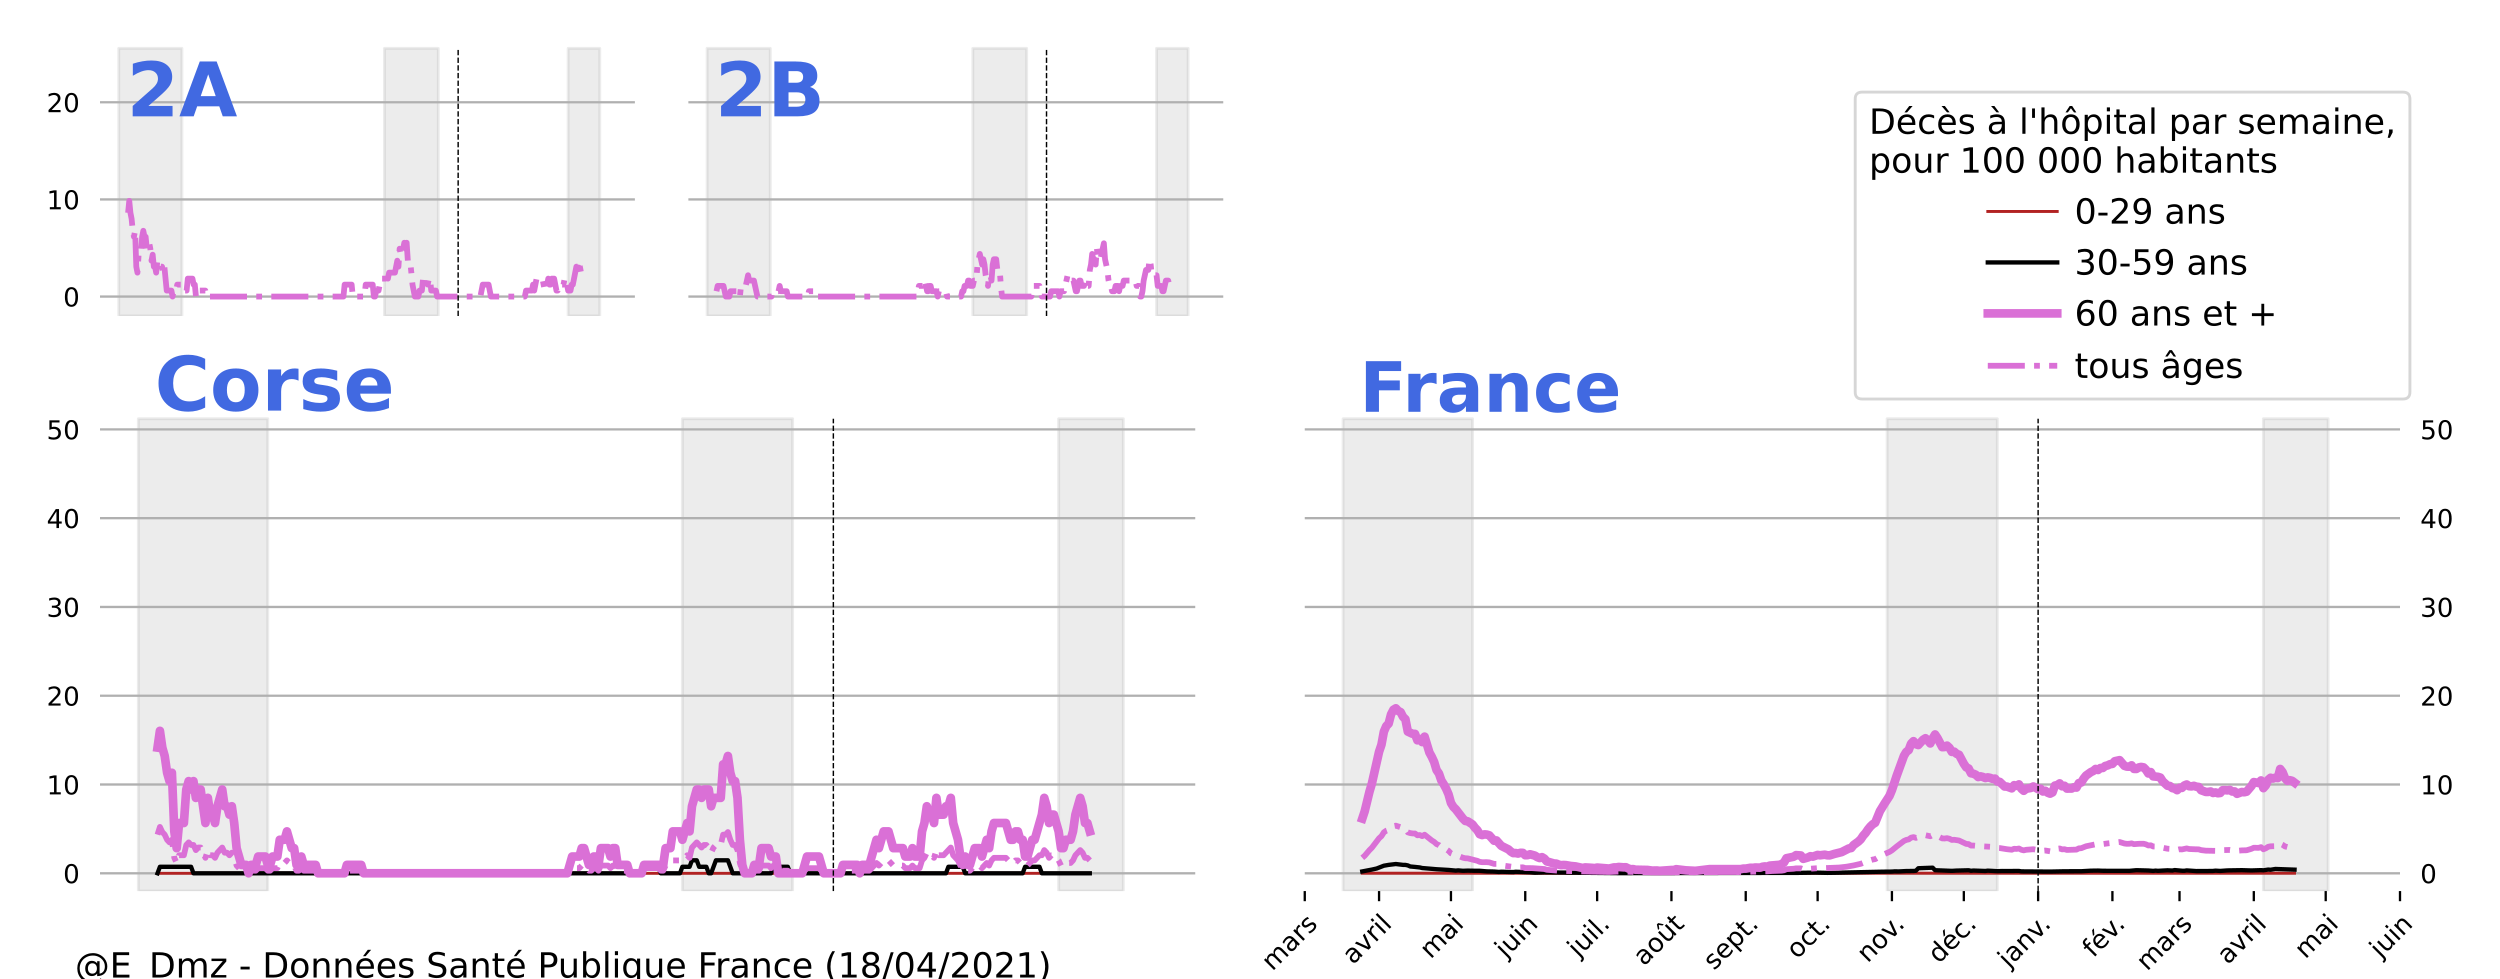 <?xml version="1.0" encoding="utf-8" standalone="no"?>
<!DOCTYPE svg PUBLIC "-//W3C//DTD SVG 1.1//EN"
  "http://www.w3.org/Graphics/SVG/1.1/DTD/svg11.dtd">
<!-- Created with matplotlib (https://matplotlib.org/) -->
<svg height="338.4pt" version="1.1" viewBox="0 0 864 338.4" width="864pt" xmlns="http://www.w3.org/2000/svg" xmlns:xlink="http://www.w3.org/1999/xlink">
 <defs>
  <style type="text/css">*{stroke-linecap:butt;stroke-linejoin:round;}</style>
 </defs>
 <g id="figure_1">
  <g id="patch_1">
   <path d="M 0 338.4 
L 864 338.4 
L 864 0 
L 0 0 
z
" style="fill:#ffffff;"/>
  </g>
  <g id="axes_1">
   <g id="patch_2">
    <path d="M 34.56 109.208 
L 219.416 109.208 
L 219.416 11.844 
L 34.56 11.844 
z
" style="fill:none;opacity:0;"/>
   </g>
   <g id="patch_3">
    <path clip-path="url(#p22a5631f55)" d="M 41.032 109.208 
L 41.032 16.712 
L 62.875 16.712 
L 62.875 109.208 
z
" style="fill:#808080;opacity:0.15;stroke:#808080;stroke-linejoin:miter;"/>
   </g>
   <g id="patch_4">
    <path clip-path="url(#p22a5631f55)" d="M 132.853 109.208 
L 132.853 16.712 
L 151.46 16.712 
L 151.46 109.208 
z
" style="fill:#808080;opacity:0.15;stroke:#808080;stroke-linejoin:miter;"/>
   </g>
   <g id="patch_5">
    <path clip-path="url(#p22a5631f55)" d="M 196.359 109.208 
L 196.359 16.712 
L 207.281 16.712 
L 207.281 109.208 
z
" style="fill:#808080;opacity:0.15;stroke:#808080;stroke-linejoin:miter;"/>
   </g>
   <g id="matplotlib.axis_1">
    <g id="xtick_1"/>
    <g id="xtick_2"/>
    <g id="xtick_3"/>
    <g id="xtick_4"/>
    <g id="xtick_5"/>
    <g id="xtick_6"/>
    <g id="xtick_7"/>
    <g id="xtick_8"/>
   </g>
   <g id="matplotlib.axis_2">
    <g id="ytick_1">
     <g id="line2d_1">
      <path clip-path="url(#p22a5631f55)" d="M 34.56 102.493 
L 219.416 102.493 
" style="fill:none;stroke:#b0b0b0;stroke-linecap:square;stroke-width:0.8;"/>
     </g>
     <g id="text_1">
      <!-- 0 -->
      <g transform="translate(21.834 105.912)scale(0.09 -0.09)">
       <defs>
        <path d="M 31.781 66.406 
Q 24.172 66.406 20.328 58.906 
Q 16.5 51.422 16.5 36.375 
Q 16.5 21.391 20.328 13.891 
Q 24.172 6.391 31.781 6.391 
Q 39.453 6.391 43.281 13.891 
Q 47.125 21.391 47.125 36.375 
Q 47.125 51.422 43.281 58.906 
Q 39.453 66.406 31.781 66.406 
z
M 31.781 74.219 
Q 44.047 74.219 50.516 64.516 
Q 56.984 54.828 56.984 36.375 
Q 56.984 17.969 50.516 8.266 
Q 44.047 -1.422 31.781 -1.422 
Q 19.531 -1.422 13.062 8.266 
Q 6.594 17.969 6.594 36.375 
Q 6.594 54.828 13.062 64.516 
Q 19.531 74.219 31.781 74.219 
z
" id="DejaVuSans-48"/>
       </defs>
       <use xlink:href="#DejaVuSans-48"/>
      </g>
     </g>
    </g>
    <g id="ytick_2">
     <g id="line2d_2">
      <path clip-path="url(#p22a5631f55)" d="M 34.56 68.919 
L 219.416 68.919 
" style="fill:none;stroke:#b0b0b0;stroke-linecap:square;stroke-width:0.8;"/>
     </g>
     <g id="text_2">
      <!-- 10 -->
      <g transform="translate(16.108 72.339)scale(0.09 -0.09)">
       <defs>
        <path d="M 12.406 8.297 
L 28.516 8.297 
L 28.516 63.922 
L 10.984 60.406 
L 10.984 69.391 
L 28.422 72.906 
L 38.281 72.906 
L 38.281 8.297 
L 54.391 8.297 
L 54.391 0 
L 12.406 0 
z
" id="DejaVuSans-49"/>
       </defs>
       <use xlink:href="#DejaVuSans-49"/>
       <use x="63.623" xlink:href="#DejaVuSans-48"/>
      </g>
     </g>
    </g>
    <g id="ytick_3">
     <g id="line2d_3">
      <path clip-path="url(#p22a5631f55)" d="M 34.56 35.346 
L 219.416 35.346 
" style="fill:none;stroke:#b0b0b0;stroke-linecap:square;stroke-width:0.8;"/>
     </g>
     <g id="text_3">
      <!-- 20 -->
      <g transform="translate(16.108 38.765)scale(0.09 -0.09)">
       <defs>
        <path d="M 19.188 8.297 
L 53.609 8.297 
L 53.609 0 
L 7.328 0 
L 7.328 8.297 
Q 12.938 14.109 22.625 23.891 
Q 32.328 33.688 34.812 36.531 
Q 39.547 41.844 41.422 45.531 
Q 43.312 49.219 43.312 52.781 
Q 43.312 58.594 39.234 62.25 
Q 35.156 65.922 28.609 65.922 
Q 23.969 65.922 18.812 64.312 
Q 13.672 62.703 7.812 59.422 
L 7.812 69.391 
Q 13.766 71.781 18.938 73 
Q 24.125 74.219 28.422 74.219 
Q 39.75 74.219 46.484 68.547 
Q 53.219 62.891 53.219 53.422 
Q 53.219 48.922 51.531 44.891 
Q 49.859 40.875 45.406 35.406 
Q 44.188 33.984 37.641 27.219 
Q 31.109 20.453 19.188 8.297 
z
" id="DejaVuSans-50"/>
       </defs>
       <use xlink:href="#DejaVuSans-50"/>
       <use x="63.623" xlink:href="#DejaVuSans-48"/>
      </g>
     </g>
    </g>
   </g>
   <g id="line2d_4">
    <path clip-path="url(#p22a5631f55)" d="M 0 -0 
" style="fill:none;stroke:#b22222;stroke-linecap:square;"/>
   </g>
   <g id="line2d_5">
    <path clip-path="url(#p22a5631f55)" d="M 0 -0 
" style="fill:none;stroke:#000000;stroke-linecap:square;stroke-width:1.5;"/>
   </g>
   <g id="line2d_6">
    <path clip-path="url(#p22a5631f55)" d="M 0 -0 
" style="fill:none;stroke:#da70d6;stroke-linecap:square;stroke-width:3;"/>
   </g>
   <g id="line2d_7">
    <path clip-path="url(#p22a5631f55)" d="M 44.268 73.554 
L 44.672 69.42 
L 45.077 73.554 
L 45.481 75.621 
L 45.886 79.755 
L 46.29 81.822 
L 46.695 79.755 
L 47.099 92.158 
L 47.504 94.225 
L 47.908 88.023 
L 48.717 88.023 
L 49.122 81.822 
L 49.526 79.755 
L 49.931 81.822 
L 50.335 81.822 
L 50.74 85.956 
L 51.144 83.889 
L 51.549 83.889 
L 51.953 85.956 
L 52.358 90.09 
L 52.762 88.023 
L 53.167 92.158 
L 53.571 92.158 
L 53.976 94.225 
L 54.38 90.09 
L 55.189 90.09 
L 55.594 92.158 
L 55.998 92.158 
L 56.403 94.225 
L 56.807 92.158 
L 57.616 100.426 
L 59.234 100.426 
L 59.639 102.493 
L 60.043 100.426 
L 60.852 100.426 
L 61.257 98.359 
L 62.47 98.359 
L 62.875 100.426 
L 64.493 100.426 
L 64.897 96.292 
L 66.515 96.292 
L 66.92 98.359 
L 67.324 98.359 
L 67.729 102.493 
L 68.133 102.493 
L 68.538 100.426 
L 70.965 100.426 
L 71.369 102.493 
L 118.696 102.493 
L 119.1 98.359 
L 121.527 98.359 
L 121.932 102.493 
L 125.977 102.493 
L 126.381 98.359 
L 128.808 98.359 
L 129.213 102.493 
L 129.617 102.493 
L 130.022 100.426 
L 130.831 100.426 
L 131.235 98.359 
L 131.64 98.359 
L 132.044 96.292 
L 133.258 96.292 
L 133.662 94.225 
L 134.067 96.292 
L 134.471 94.225 
L 136.494 94.225 
L 137.303 90.09 
L 137.707 92.158 
L 138.112 85.956 
L 138.516 88.023 
L 138.921 88.023 
L 139.73 83.889 
L 140.134 85.956 
L 140.539 83.889 
L 140.943 90.09 
L 141.752 90.09 
L 142.561 98.359 
L 143.37 102.493 
L 144.584 102.493 
L 144.988 100.426 
L 145.797 100.426 
L 146.202 96.292 
L 147.415 96.292 
L 147.82 98.359 
L 148.224 96.292 
L 148.629 96.292 
L 149.033 100.426 
L 150.651 100.426 
L 151.056 102.493 
L 166.022 102.493 
L 166.831 98.359 
L 168.854 98.359 
L 169.662 102.493 
L 181.393 102.493 
L 181.797 100.426 
L 183.82 100.426 
L 184.224 98.359 
L 184.629 100.426 
L 185.438 96.292 
L 187.46 96.292 
L 188.269 100.426 
L 188.674 100.426 
L 189.483 96.292 
L 189.887 98.359 
L 190.292 98.359 
L 190.696 96.292 
L 191.505 96.292 
L 192.314 100.426 
L 192.719 100.426 
L 193.123 98.359 
L 194.741 98.359 
L 195.146 96.292 
L 195.55 96.292 
L 196.359 100.426 
L 197.168 100.426 
L 197.573 98.359 
L 197.977 98.359 
L 199.191 92.158 
L 199.595 92.158 
L 200 90.09 
L 200.809 94.225 
L 201.213 94.225 
L 201.618 96.292 
L 201.618 96.292 
" style="fill:none;stroke:#da70d6;stroke-dasharray:12.8,3.2,2,3.2;stroke-dashoffset:0;stroke-width:2;"/>
   </g>
   <g id="line2d_8">
    <path clip-path="url(#p22a5631f55)" d="M 158.337 109.208 
L 158.337 16.712 
" style="fill:none;stroke:#000000;stroke-dasharray:1.85,0.8;stroke-dashoffset:0;stroke-width:0.5;"/>
   </g>
   <g id="text_4">
    <!-- 2A -->
    <g style="fill:#4169e1;" transform="translate(43.803 40.204)scale(0.26 -0.26)">
     <defs>
      <path d="M 28.812 13.812 
L 60.891 13.812 
L 60.891 0 
L 7.906 0 
L 7.906 13.812 
L 34.516 37.312 
Q 38.094 40.531 39.797 43.609 
Q 41.5 46.688 41.5 50 
Q 41.5 55.125 38.062 58.25 
Q 34.625 61.375 28.906 61.375 
Q 24.516 61.375 19.281 59.5 
Q 14.062 57.625 8.109 53.906 
L 8.109 69.922 
Q 14.453 72.016 20.656 73.109 
Q 26.859 74.219 32.812 74.219 
Q 45.906 74.219 53.156 68.453 
Q 60.406 62.703 60.406 52.391 
Q 60.406 46.438 57.328 41.281 
Q 54.25 36.141 44.391 27.484 
z
" id="DejaVuSans-Bold-50"/>
      <path d="M 53.422 13.281 
L 24.031 13.281 
L 19.391 0 
L 0.484 0 
L 27.484 72.906 
L 49.906 72.906 
L 76.906 0 
L 58.016 0 
z
M 28.719 26.812 
L 48.688 26.812 
L 38.719 55.812 
z
" id="DejaVuSans-Bold-65"/>
     </defs>
     <use xlink:href="#DejaVuSans-Bold-50"/>
     <use x="69.58" xlink:href="#DejaVuSans-Bold-65"/>
    </g>
   </g>
  </g>
  <g id="axes_2">
   <g id="patch_6">
    <path d="M 237.901 109.208 
L 422.757 109.208 
L 422.757 11.844 
L 237.901 11.844 
z
" style="fill:none;opacity:0;"/>
   </g>
   <g id="patch_7">
    <path clip-path="url(#p91f315ce25)" d="M 244.373 109.208 
L 244.373 16.712 
L 266.216 16.712 
L 266.216 109.208 
z
" style="fill:#808080;opacity:0.15;stroke:#808080;stroke-linejoin:miter;"/>
   </g>
   <g id="patch_8">
    <path clip-path="url(#p91f315ce25)" d="M 336.195 109.208 
L 336.195 16.712 
L 354.801 16.712 
L 354.801 109.208 
z
" style="fill:#808080;opacity:0.15;stroke:#808080;stroke-linejoin:miter;"/>
   </g>
   <g id="patch_9">
    <path clip-path="url(#p91f315ce25)" d="M 399.701 109.208 
L 399.701 16.712 
L 410.622 16.712 
L 410.622 109.208 
z
" style="fill:#808080;opacity:0.15;stroke:#808080;stroke-linejoin:miter;"/>
   </g>
   <g id="matplotlib.axis_3">
    <g id="xtick_9"/>
    <g id="xtick_10"/>
    <g id="xtick_11"/>
    <g id="xtick_12"/>
    <g id="xtick_13"/>
    <g id="xtick_14"/>
    <g id="xtick_15"/>
    <g id="xtick_16"/>
   </g>
   <g id="matplotlib.axis_4">
    <g id="ytick_4">
     <g id="line2d_9">
      <path clip-path="url(#p91f315ce25)" d="M 237.901 102.493 
L 422.757 102.493 
" style="fill:none;stroke:#b0b0b0;stroke-linecap:square;stroke-width:0.8;"/>
     </g>
    </g>
    <g id="ytick_5">
     <g id="line2d_10">
      <path clip-path="url(#p91f315ce25)" d="M 237.901 68.919 
L 422.757 68.919 
" style="fill:none;stroke:#b0b0b0;stroke-linecap:square;stroke-width:0.8;"/>
     </g>
    </g>
    <g id="ytick_6">
     <g id="line2d_11">
      <path clip-path="url(#p91f315ce25)" d="M 237.901 35.346 
L 422.757 35.346 
" style="fill:none;stroke:#b0b0b0;stroke-linecap:square;stroke-width:0.8;"/>
     </g>
    </g>
   </g>
   <g id="line2d_12">
    <path clip-path="url(#p91f315ce25)" d="M 0 -0 
" style="fill:none;stroke:#b22222;stroke-linecap:square;"/>
   </g>
   <g id="line2d_13">
    <path clip-path="url(#p91f315ce25)" d="M 0 -0 
" style="fill:none;stroke:#000000;stroke-linecap:square;stroke-width:1.5;"/>
   </g>
   <g id="line2d_14">
    <path clip-path="url(#p91f315ce25)" d="M 0 -0 
" style="fill:none;stroke:#da70d6;stroke-linecap:square;stroke-width:3;"/>
   </g>
   <g id="line2d_15">
    <path clip-path="url(#p91f315ce25)" d="M 247.609 100.651 
L 248.014 98.809 
L 250.036 98.809 
L 250.845 102.493 
L 252.059 102.493 
L 252.463 100.651 
L 254.89 100.651 
L 255.295 102.493 
L 255.699 102.493 
L 256.104 98.809 
L 257.722 98.809 
L 258.531 95.125 
L 258.935 96.967 
L 260.553 96.967 
L 261.767 102.493 
L 266.621 102.493 
L 267.025 100.651 
L 269.048 100.651 
L 269.452 98.809 
L 269.857 100.651 
L 271.879 100.651 
L 272.284 102.493 
L 279.16 102.493 
L 279.565 100.651 
L 281.992 100.651 
L 282.396 102.493 
L 316.779 102.493 
L 317.588 98.809 
L 318.801 98.809 
L 319.206 96.967 
L 319.61 96.967 
L 320.419 100.651 
L 320.824 100.651 
L 321.228 98.809 
L 321.633 98.809 
L 322.037 100.651 
L 323.655 100.651 
L 324.06 102.493 
L 324.464 100.651 
L 326.891 100.651 
L 327.296 102.493 
L 332.15 102.493 
L 332.554 100.651 
L 332.959 100.651 
L 333.363 98.809 
L 334.172 98.809 
L 334.577 96.967 
L 334.981 96.967 
L 335.386 98.809 
L 336.195 98.809 
L 336.599 96.967 
L 337.408 96.967 
L 337.813 91.44 
L 338.622 87.756 
L 339.431 91.44 
L 339.835 89.598 
L 340.24 91.44 
L 340.644 95.125 
L 341.453 98.809 
L 341.858 95.125 
L 342.262 95.125 
L 342.667 96.967 
L 343.071 91.44 
L 343.476 89.598 
L 344.285 89.598 
L 344.689 93.282 
L 345.498 93.282 
L 345.902 98.809 
L 346.307 102.493 
L 356.419 102.493 
L 357.228 98.809 
L 359.251 98.809 
L 360.06 102.493 
L 362.891 102.493 
L 363.296 100.651 
L 365.723 100.651 
L 366.127 102.493 
L 366.532 100.651 
L 367.745 100.651 
L 368.959 95.125 
L 369.363 96.967 
L 370.981 96.967 
L 371.79 100.651 
L 372.195 100.651 
L 373.004 96.967 
L 373.408 96.967 
L 373.813 98.809 
L 374.622 98.809 
L 375.026 96.967 
L 375.431 98.809 
L 376.24 98.809 
L 376.644 93.282 
L 377.049 91.44 
L 377.453 87.756 
L 377.858 89.598 
L 378.262 89.598 
L 378.667 91.44 
L 379.071 85.914 
L 379.476 89.598 
L 380.285 89.598 
L 381.498 84.072 
L 381.903 89.598 
L 382.712 93.282 
L 383.116 96.967 
L 383.521 98.809 
L 383.925 98.809 
L 384.33 100.651 
L 385.139 100.651 
L 385.543 98.809 
L 386.352 98.809 
L 386.757 100.651 
L 387.161 98.809 
L 387.97 98.809 
L 388.375 96.967 
L 392.42 96.967 
L 392.824 98.809 
L 393.633 98.809 
L 394.038 102.493 
L 394.442 102.493 
L 394.847 100.651 
L 395.251 96.967 
L 396.06 93.282 
L 396.869 93.282 
L 397.274 89.598 
L 397.678 91.44 
L 398.083 95.125 
L 399.701 95.125 
L 400.105 98.809 
L 401.319 98.809 
L 401.723 100.651 
L 402.128 100.651 
L 402.937 96.967 
L 403.746 96.967 
L 404.15 98.809 
L 404.959 98.809 
L 404.959 98.809 
" style="fill:none;stroke:#da70d6;stroke-dasharray:12.8,3.2,2,3.2;stroke-dashoffset:0;stroke-width:2;"/>
   </g>
   <g id="line2d_16">
    <path clip-path="url(#p91f315ce25)" d="M 361.678 109.208 
L 361.678 16.712 
" style="fill:none;stroke:#000000;stroke-dasharray:1.85,0.8;stroke-dashoffset:0;stroke-width:0.5;"/>
   </g>
   <g id="text_5">
    <!-- 2B -->
    <g style="fill:#4169e1;" transform="translate(247.144 40.204)scale(0.26 -0.26)">
     <defs>
      <path d="M 38.375 44.672 
Q 42.828 44.672 45.109 46.625 
Q 47.406 48.578 47.406 52.391 
Q 47.406 56.156 45.109 58.125 
Q 42.828 60.109 38.375 60.109 
L 27.984 60.109 
L 27.984 44.672 
z
M 39.016 12.797 
Q 44.672 12.797 47.531 15.188 
Q 50.391 17.578 50.391 22.406 
Q 50.391 27.156 47.562 29.516 
Q 44.734 31.891 39.016 31.891 
L 27.984 31.891 
L 27.984 12.797 
z
M 56.5 39.016 
Q 62.547 37.25 65.859 32.516 
Q 69.188 27.781 69.188 20.906 
Q 69.188 10.359 62.062 5.172 
Q 54.938 0 40.375 0 
L 9.188 0 
L 9.188 72.906 
L 37.406 72.906 
Q 52.594 72.906 59.406 68.312 
Q 66.219 63.719 66.219 53.609 
Q 66.219 48.297 63.719 44.562 
Q 61.234 40.828 56.5 39.016 
z
" id="DejaVuSans-Bold-66"/>
     </defs>
     <use xlink:href="#DejaVuSans-Bold-50"/>
     <use x="69.58" xlink:href="#DejaVuSans-Bold-66"/>
    </g>
   </g>
  </g>
  <g id="axes_3">
   <g id="legend_1">
    <g id="patch_10">
     <path d="M 643.558 137.9 
L 830.466 137.9 
Q 832.866 137.9 832.866 135.5 
L 832.866 34.234 
Q 832.866 31.834 830.466 31.834 
L 643.558 31.834 
Q 641.158 31.834 641.158 34.234 
L 641.158 135.5 
Q 641.158 137.9 643.558 137.9 
z
" style="fill:#ffffff;opacity:0.8;stroke:#cccccc;stroke-linejoin:miter;"/>
    </g>
    <g id="text_6">
     <!-- Décès à l'hôpital par semaine, -->
     <g transform="translate(645.958 46.232)scale(0.12 -0.12)">
      <defs>
       <path d="M 19.672 64.797 
L 19.672 8.109 
L 31.594 8.109 
Q 46.688 8.109 53.688 14.938 
Q 60.688 21.781 60.688 36.531 
Q 60.688 51.172 53.688 57.984 
Q 46.688 64.797 31.594 64.797 
z
M 9.812 72.906 
L 30.078 72.906 
Q 51.266 72.906 61.172 64.094 
Q 71.094 55.281 71.094 36.531 
Q 71.094 17.672 61.125 8.828 
Q 51.172 0 30.078 0 
L 9.812 0 
z
" id="DejaVuSans-68"/>
       <path d="M 56.203 29.594 
L 56.203 25.203 
L 14.891 25.203 
Q 15.484 15.922 20.484 11.062 
Q 25.484 6.203 34.422 6.203 
Q 39.594 6.203 44.453 7.469 
Q 49.312 8.734 54.109 11.281 
L 54.109 2.781 
Q 49.266 0.734 44.188 -0.344 
Q 39.109 -1.422 33.891 -1.422 
Q 20.797 -1.422 13.156 6.188 
Q 5.516 13.812 5.516 26.812 
Q 5.516 40.234 12.766 48.109 
Q 20.016 56 32.328 56 
Q 43.359 56 49.781 48.891 
Q 56.203 41.797 56.203 29.594 
z
M 47.219 32.234 
Q 47.125 39.594 43.094 43.984 
Q 39.062 48.391 32.422 48.391 
Q 24.906 48.391 20.391 44.141 
Q 15.875 39.891 15.188 32.172 
z
M 38.531 79.984 
L 48.25 79.984 
L 32.344 61.625 
L 24.859 61.625 
z
" id="DejaVuSans-233"/>
       <path d="M 48.781 52.594 
L 48.781 44.188 
Q 44.969 46.297 41.141 47.344 
Q 37.312 48.391 33.406 48.391 
Q 24.656 48.391 19.812 42.844 
Q 14.984 37.312 14.984 27.297 
Q 14.984 17.281 19.812 11.734 
Q 24.656 6.203 33.406 6.203 
Q 37.312 6.203 41.141 7.25 
Q 44.969 8.297 48.781 10.406 
L 48.781 2.094 
Q 45.016 0.344 40.984 -0.531 
Q 36.969 -1.422 32.422 -1.422 
Q 20.062 -1.422 12.781 6.344 
Q 5.516 14.109 5.516 27.297 
Q 5.516 40.672 12.859 48.328 
Q 20.219 56 33.016 56 
Q 37.156 56 41.109 55.141 
Q 45.062 54.297 48.781 52.594 
z
" id="DejaVuSans-99"/>
       <path d="M 56.203 29.594 
L 56.203 25.203 
L 14.891 25.203 
Q 15.484 15.922 20.484 11.062 
Q 25.484 6.203 34.422 6.203 
Q 39.594 6.203 44.453 7.469 
Q 49.312 8.734 54.109 11.281 
L 54.109 2.781 
Q 49.266 0.734 44.188 -0.344 
Q 39.109 -1.422 33.891 -1.422 
Q 20.797 -1.422 13.156 6.188 
Q 5.516 13.812 5.516 26.812 
Q 5.516 40.234 12.766 48.109 
Q 20.016 56 32.328 56 
Q 43.359 56 49.781 48.891 
Q 56.203 41.797 56.203 29.594 
z
M 47.219 32.234 
Q 47.125 39.594 43.094 43.984 
Q 39.062 48.391 32.422 48.391 
Q 24.906 48.391 20.391 44.141 
Q 15.875 39.891 15.188 32.172 
z
M 24.672 79.984 
L 38.438 61.719 
L 30.969 61.719 
L 15.047 79.984 
z
" id="DejaVuSans-232"/>
       <path d="M 44.281 53.078 
L 44.281 44.578 
Q 40.484 46.531 36.375 47.5 
Q 32.281 48.484 27.875 48.484 
Q 21.188 48.484 17.844 46.438 
Q 14.5 44.391 14.5 40.281 
Q 14.5 37.156 16.891 35.375 
Q 19.281 33.594 26.516 31.984 
L 29.594 31.297 
Q 39.156 29.25 43.188 25.516 
Q 47.219 21.781 47.219 15.094 
Q 47.219 7.469 41.188 3.016 
Q 35.156 -1.422 24.609 -1.422 
Q 20.219 -1.422 15.453 -0.562 
Q 10.688 0.297 5.422 2 
L 5.422 11.281 
Q 10.406 8.688 15.234 7.391 
Q 20.062 6.109 24.812 6.109 
Q 31.156 6.109 34.562 8.281 
Q 37.984 10.453 37.984 14.406 
Q 37.984 18.062 35.516 20.016 
Q 33.062 21.969 24.703 23.781 
L 21.578 24.516 
Q 13.234 26.266 9.516 29.906 
Q 5.812 33.547 5.812 39.891 
Q 5.812 47.609 11.281 51.797 
Q 16.75 56 26.812 56 
Q 31.781 56 36.172 55.266 
Q 40.578 54.547 44.281 53.078 
z
" id="DejaVuSans-115"/>
       <path id="DejaVuSans-32"/>
       <path d="M 34.281 27.484 
Q 23.391 27.484 19.188 25 
Q 14.984 22.516 14.984 16.5 
Q 14.984 11.719 18.141 8.906 
Q 21.297 6.109 26.703 6.109 
Q 34.188 6.109 38.703 11.406 
Q 43.219 16.703 43.219 25.484 
L 43.219 27.484 
z
M 52.203 31.203 
L 52.203 0 
L 43.219 0 
L 43.219 8.297 
Q 40.141 3.328 35.547 0.953 
Q 30.953 -1.422 24.312 -1.422 
Q 15.922 -1.422 10.953 3.297 
Q 6 8.016 6 15.922 
Q 6 25.141 12.172 29.828 
Q 18.359 34.516 30.609 34.516 
L 43.219 34.516 
L 43.219 35.406 
Q 43.219 41.609 39.141 45 
Q 35.062 48.391 27.688 48.391 
Q 23 48.391 18.547 47.266 
Q 14.109 46.141 10.016 43.891 
L 10.016 52.203 
Q 14.938 54.109 19.578 55.047 
Q 24.219 56 28.609 56 
Q 40.484 56 46.344 49.844 
Q 52.203 43.703 52.203 31.203 
z
M 21.922 79.984 
L 35.688 61.719 
L 28.219 61.719 
L 12.297 79.984 
z
" id="DejaVuSans-224"/>
       <path d="M 9.422 75.984 
L 18.406 75.984 
L 18.406 0 
L 9.422 0 
z
" id="DejaVuSans-108"/>
       <path d="M 17.922 72.906 
L 17.922 45.797 
L 9.625 45.797 
L 9.625 72.906 
z
" id="DejaVuSans-39"/>
       <path d="M 54.891 33.016 
L 54.891 0 
L 45.906 0 
L 45.906 32.719 
Q 45.906 40.484 42.875 44.328 
Q 39.844 48.188 33.797 48.188 
Q 26.516 48.188 22.312 43.547 
Q 18.109 38.922 18.109 30.906 
L 18.109 0 
L 9.078 0 
L 9.078 75.984 
L 18.109 75.984 
L 18.109 46.188 
Q 21.344 51.125 25.703 53.562 
Q 30.078 56 35.797 56 
Q 45.219 56 50.047 50.172 
Q 54.891 44.344 54.891 33.016 
z
" id="DejaVuSans-104"/>
       <path d="M 30.609 48.391 
Q 23.391 48.391 19.188 42.75 
Q 14.984 37.109 14.984 27.297 
Q 14.984 17.484 19.156 11.844 
Q 23.344 6.203 30.609 6.203 
Q 37.797 6.203 41.984 11.859 
Q 46.188 17.531 46.188 27.297 
Q 46.188 37.016 41.984 42.703 
Q 37.797 48.391 30.609 48.391 
z
M 30.609 56 
Q 42.328 56 49.016 48.375 
Q 55.719 40.766 55.719 27.297 
Q 55.719 13.875 49.016 6.219 
Q 42.328 -1.422 30.609 -1.422 
Q 18.844 -1.422 12.172 6.219 
Q 5.516 13.875 5.516 27.297 
Q 5.516 40.766 12.172 48.375 
Q 18.844 56 30.609 56 
z
M 27.016 79.984 
L 34.234 79.984 
L 46.203 61.625 
L 39.422 61.625 
L 30.625 73.578 
L 21.844 61.625 
L 15.047 61.625 
z
" id="DejaVuSans-244"/>
       <path d="M 18.109 8.203 
L 18.109 -20.797 
L 9.078 -20.797 
L 9.078 54.688 
L 18.109 54.688 
L 18.109 46.391 
Q 20.953 51.266 25.266 53.625 
Q 29.594 56 35.594 56 
Q 45.562 56 51.781 48.094 
Q 58.016 40.188 58.016 27.297 
Q 58.016 14.406 51.781 6.484 
Q 45.562 -1.422 35.594 -1.422 
Q 29.594 -1.422 25.266 0.953 
Q 20.953 3.328 18.109 8.203 
z
M 48.688 27.297 
Q 48.688 37.203 44.609 42.844 
Q 40.531 48.484 33.406 48.484 
Q 26.266 48.484 22.188 42.844 
Q 18.109 37.203 18.109 27.297 
Q 18.109 17.391 22.188 11.75 
Q 26.266 6.109 33.406 6.109 
Q 40.531 6.109 44.609 11.75 
Q 48.688 17.391 48.688 27.297 
z
" id="DejaVuSans-112"/>
       <path d="M 9.422 54.688 
L 18.406 54.688 
L 18.406 0 
L 9.422 0 
z
M 9.422 75.984 
L 18.406 75.984 
L 18.406 64.594 
L 9.422 64.594 
z
" id="DejaVuSans-105"/>
       <path d="M 18.312 70.219 
L 18.312 54.688 
L 36.812 54.688 
L 36.812 47.703 
L 18.312 47.703 
L 18.312 18.016 
Q 18.312 11.328 20.141 9.422 
Q 21.969 7.516 27.594 7.516 
L 36.812 7.516 
L 36.812 0 
L 27.594 0 
Q 17.188 0 13.234 3.875 
Q 9.281 7.766 9.281 18.016 
L 9.281 47.703 
L 2.688 47.703 
L 2.688 54.688 
L 9.281 54.688 
L 9.281 70.219 
z
" id="DejaVuSans-116"/>
       <path d="M 34.281 27.484 
Q 23.391 27.484 19.188 25 
Q 14.984 22.516 14.984 16.5 
Q 14.984 11.719 18.141 8.906 
Q 21.297 6.109 26.703 6.109 
Q 34.188 6.109 38.703 11.406 
Q 43.219 16.703 43.219 25.484 
L 43.219 27.484 
z
M 52.203 31.203 
L 52.203 0 
L 43.219 0 
L 43.219 8.297 
Q 40.141 3.328 35.547 0.953 
Q 30.953 -1.422 24.312 -1.422 
Q 15.922 -1.422 10.953 3.297 
Q 6 8.016 6 15.922 
Q 6 25.141 12.172 29.828 
Q 18.359 34.516 30.609 34.516 
L 43.219 34.516 
L 43.219 35.406 
Q 43.219 41.609 39.141 45 
Q 35.062 48.391 27.688 48.391 
Q 23 48.391 18.547 47.266 
Q 14.109 46.141 10.016 43.891 
L 10.016 52.203 
Q 14.938 54.109 19.578 55.047 
Q 24.219 56 28.609 56 
Q 40.484 56 46.344 49.844 
Q 52.203 43.703 52.203 31.203 
z
" id="DejaVuSans-97"/>
       <path d="M 41.109 46.297 
Q 39.594 47.172 37.812 47.578 
Q 36.031 48 33.891 48 
Q 26.266 48 22.188 43.047 
Q 18.109 38.094 18.109 28.812 
L 18.109 0 
L 9.078 0 
L 9.078 54.688 
L 18.109 54.688 
L 18.109 46.188 
Q 20.953 51.172 25.484 53.578 
Q 30.031 56 36.531 56 
Q 37.453 56 38.578 55.875 
Q 39.703 55.766 41.062 55.516 
z
" id="DejaVuSans-114"/>
       <path d="M 56.203 29.594 
L 56.203 25.203 
L 14.891 25.203 
Q 15.484 15.922 20.484 11.062 
Q 25.484 6.203 34.422 6.203 
Q 39.594 6.203 44.453 7.469 
Q 49.312 8.734 54.109 11.281 
L 54.109 2.781 
Q 49.266 0.734 44.188 -0.344 
Q 39.109 -1.422 33.891 -1.422 
Q 20.797 -1.422 13.156 6.188 
Q 5.516 13.812 5.516 26.812 
Q 5.516 40.234 12.766 48.109 
Q 20.016 56 32.328 56 
Q 43.359 56 49.781 48.891 
Q 56.203 41.797 56.203 29.594 
z
M 47.219 32.234 
Q 47.125 39.594 43.094 43.984 
Q 39.062 48.391 32.422 48.391 
Q 24.906 48.391 20.391 44.141 
Q 15.875 39.891 15.188 32.172 
z
" id="DejaVuSans-101"/>
       <path d="M 52 44.188 
Q 55.375 50.25 60.062 53.125 
Q 64.75 56 71.094 56 
Q 79.641 56 84.281 50.016 
Q 88.922 44.047 88.922 33.016 
L 88.922 0 
L 79.891 0 
L 79.891 32.719 
Q 79.891 40.578 77.094 44.375 
Q 74.312 48.188 68.609 48.188 
Q 61.625 48.188 57.562 43.547 
Q 53.516 38.922 53.516 30.906 
L 53.516 0 
L 44.484 0 
L 44.484 32.719 
Q 44.484 40.625 41.703 44.406 
Q 38.922 48.188 33.109 48.188 
Q 26.219 48.188 22.156 43.531 
Q 18.109 38.875 18.109 30.906 
L 18.109 0 
L 9.078 0 
L 9.078 54.688 
L 18.109 54.688 
L 18.109 46.188 
Q 21.188 51.219 25.484 53.609 
Q 29.781 56 35.688 56 
Q 41.656 56 45.828 52.969 
Q 50 49.953 52 44.188 
z
" id="DejaVuSans-109"/>
       <path d="M 54.891 33.016 
L 54.891 0 
L 45.906 0 
L 45.906 32.719 
Q 45.906 40.484 42.875 44.328 
Q 39.844 48.188 33.797 48.188 
Q 26.516 48.188 22.312 43.547 
Q 18.109 38.922 18.109 30.906 
L 18.109 0 
L 9.078 0 
L 9.078 54.688 
L 18.109 54.688 
L 18.109 46.188 
Q 21.344 51.125 25.703 53.562 
Q 30.078 56 35.797 56 
Q 45.219 56 50.047 50.172 
Q 54.891 44.344 54.891 33.016 
z
" id="DejaVuSans-110"/>
       <path d="M 11.719 12.406 
L 22.016 12.406 
L 22.016 4 
L 14.016 -11.625 
L 7.719 -11.625 
L 11.719 4 
z
" id="DejaVuSans-44"/>
      </defs>
      <use xlink:href="#DejaVuSans-68"/>
      <use x="77.002" xlink:href="#DejaVuSans-233"/>
      <use x="138.525" xlink:href="#DejaVuSans-99"/>
      <use x="193.506" xlink:href="#DejaVuSans-232"/>
      <use x="255.029" xlink:href="#DejaVuSans-115"/>
      <use x="307.129" xlink:href="#DejaVuSans-32"/>
      <use x="338.916" xlink:href="#DejaVuSans-224"/>
      <use x="400.195" xlink:href="#DejaVuSans-32"/>
      <use x="431.982" xlink:href="#DejaVuSans-108"/>
      <use x="459.766" xlink:href="#DejaVuSans-39"/>
      <use x="487.256" xlink:href="#DejaVuSans-104"/>
      <use x="550.635" xlink:href="#DejaVuSans-244"/>
      <use x="611.816" xlink:href="#DejaVuSans-112"/>
      <use x="675.293" xlink:href="#DejaVuSans-105"/>
      <use x="703.076" xlink:href="#DejaVuSans-116"/>
      <use x="742.285" xlink:href="#DejaVuSans-97"/>
      <use x="803.564" xlink:href="#DejaVuSans-108"/>
      <use x="831.348" xlink:href="#DejaVuSans-32"/>
      <use x="863.135" xlink:href="#DejaVuSans-112"/>
      <use x="926.611" xlink:href="#DejaVuSans-97"/>
      <use x="987.891" xlink:href="#DejaVuSans-114"/>
      <use x="1029.004" xlink:href="#DejaVuSans-32"/>
      <use x="1060.791" xlink:href="#DejaVuSans-115"/>
      <use x="1112.891" xlink:href="#DejaVuSans-101"/>
      <use x="1174.414" xlink:href="#DejaVuSans-109"/>
      <use x="1271.826" xlink:href="#DejaVuSans-97"/>
      <use x="1333.105" xlink:href="#DejaVuSans-105"/>
      <use x="1360.889" xlink:href="#DejaVuSans-110"/>
      <use x="1424.268" xlink:href="#DejaVuSans-101"/>
      <use x="1485.791" xlink:href="#DejaVuSans-44"/>
     </g>
     <!-- pour 100 000 habitants -->
     <g transform="translate(645.958 59.669)scale(0.12 -0.12)">
      <defs>
       <path d="M 30.609 48.391 
Q 23.391 48.391 19.188 42.75 
Q 14.984 37.109 14.984 27.297 
Q 14.984 17.484 19.156 11.844 
Q 23.344 6.203 30.609 6.203 
Q 37.797 6.203 41.984 11.859 
Q 46.188 17.531 46.188 27.297 
Q 46.188 37.016 41.984 42.703 
Q 37.797 48.391 30.609 48.391 
z
M 30.609 56 
Q 42.328 56 49.016 48.375 
Q 55.719 40.766 55.719 27.297 
Q 55.719 13.875 49.016 6.219 
Q 42.328 -1.422 30.609 -1.422 
Q 18.844 -1.422 12.172 6.219 
Q 5.516 13.875 5.516 27.297 
Q 5.516 40.766 12.172 48.375 
Q 18.844 56 30.609 56 
z
" id="DejaVuSans-111"/>
       <path d="M 8.5 21.578 
L 8.5 54.688 
L 17.484 54.688 
L 17.484 21.922 
Q 17.484 14.156 20.5 10.266 
Q 23.531 6.391 29.594 6.391 
Q 36.859 6.391 41.078 11.031 
Q 45.312 15.672 45.312 23.688 
L 45.312 54.688 
L 54.297 54.688 
L 54.297 0 
L 45.312 0 
L 45.312 8.406 
Q 42.047 3.422 37.719 1 
Q 33.406 -1.422 27.688 -1.422 
Q 18.266 -1.422 13.375 4.438 
Q 8.5 10.297 8.5 21.578 
z
M 31.109 56 
z
" id="DejaVuSans-117"/>
       <path d="M 48.688 27.297 
Q 48.688 37.203 44.609 42.844 
Q 40.531 48.484 33.406 48.484 
Q 26.266 48.484 22.188 42.844 
Q 18.109 37.203 18.109 27.297 
Q 18.109 17.391 22.188 11.75 
Q 26.266 6.109 33.406 6.109 
Q 40.531 6.109 44.609 11.75 
Q 48.688 17.391 48.688 27.297 
z
M 18.109 46.391 
Q 20.953 51.266 25.266 53.625 
Q 29.594 56 35.594 56 
Q 45.562 56 51.781 48.094 
Q 58.016 40.188 58.016 27.297 
Q 58.016 14.406 51.781 6.484 
Q 45.562 -1.422 35.594 -1.422 
Q 29.594 -1.422 25.266 0.953 
Q 20.953 3.328 18.109 8.203 
L 18.109 0 
L 9.078 0 
L 9.078 75.984 
L 18.109 75.984 
z
" id="DejaVuSans-98"/>
      </defs>
      <use xlink:href="#DejaVuSans-112"/>
      <use x="63.477" xlink:href="#DejaVuSans-111"/>
      <use x="124.658" xlink:href="#DejaVuSans-117"/>
      <use x="188.037" xlink:href="#DejaVuSans-114"/>
      <use x="229.15" xlink:href="#DejaVuSans-32"/>
      <use x="260.938" xlink:href="#DejaVuSans-49"/>
      <use x="324.561" xlink:href="#DejaVuSans-48"/>
      <use x="388.184" xlink:href="#DejaVuSans-48"/>
      <use x="451.807" xlink:href="#DejaVuSans-32"/>
      <use x="483.594" xlink:href="#DejaVuSans-48"/>
      <use x="547.217" xlink:href="#DejaVuSans-48"/>
      <use x="610.84" xlink:href="#DejaVuSans-48"/>
      <use x="674.463" xlink:href="#DejaVuSans-32"/>
      <use x="706.25" xlink:href="#DejaVuSans-104"/>
      <use x="769.629" xlink:href="#DejaVuSans-97"/>
      <use x="830.908" xlink:href="#DejaVuSans-98"/>
      <use x="894.385" xlink:href="#DejaVuSans-105"/>
      <use x="922.168" xlink:href="#DejaVuSans-116"/>
      <use x="961.377" xlink:href="#DejaVuSans-97"/>
      <use x="1022.656" xlink:href="#DejaVuSans-110"/>
      <use x="1086.035" xlink:href="#DejaVuSans-116"/>
      <use x="1125.244" xlink:href="#DejaVuSans-115"/>
     </g>
    </g>
    <g id="line2d_17">
     <path d="M 686.98 73.083 
L 710.98 73.083 
" style="fill:none;stroke:#b22222;stroke-linecap:square;"/>
    </g>
    <g id="line2d_18"/>
    <g id="text_7">
     <!-- 0-29 ans -->
     <g transform="translate(716.98 77.283)scale(0.12 -0.12)">
      <defs>
       <path d="M 4.891 31.391 
L 31.203 31.391 
L 31.203 23.391 
L 4.891 23.391 
z
" id="DejaVuSans-45"/>
       <path d="M 10.984 1.516 
L 10.984 10.5 
Q 14.703 8.734 18.5 7.812 
Q 22.312 6.891 25.984 6.891 
Q 35.75 6.891 40.891 13.453 
Q 46.047 20.016 46.781 33.406 
Q 43.953 29.203 39.594 26.953 
Q 35.25 24.703 29.984 24.703 
Q 19.047 24.703 12.672 31.312 
Q 6.297 37.938 6.297 49.422 
Q 6.297 60.641 12.938 67.422 
Q 19.578 74.219 30.609 74.219 
Q 43.266 74.219 49.922 64.516 
Q 56.594 54.828 56.594 36.375 
Q 56.594 19.141 48.406 8.859 
Q 40.234 -1.422 26.422 -1.422 
Q 22.703 -1.422 18.891 -0.688 
Q 15.094 0.047 10.984 1.516 
z
M 30.609 32.422 
Q 37.25 32.422 41.125 36.953 
Q 45.016 41.5 45.016 49.422 
Q 45.016 57.281 41.125 61.844 
Q 37.25 66.406 30.609 66.406 
Q 23.969 66.406 20.094 61.844 
Q 16.219 57.281 16.219 49.422 
Q 16.219 41.5 20.094 36.953 
Q 23.969 32.422 30.609 32.422 
z
" id="DejaVuSans-57"/>
      </defs>
      <use xlink:href="#DejaVuSans-48"/>
      <use x="63.623" xlink:href="#DejaVuSans-45"/>
      <use x="99.707" xlink:href="#DejaVuSans-50"/>
      <use x="163.33" xlink:href="#DejaVuSans-57"/>
      <use x="226.953" xlink:href="#DejaVuSans-32"/>
      <use x="258.74" xlink:href="#DejaVuSans-97"/>
      <use x="320.02" xlink:href="#DejaVuSans-110"/>
      <use x="383.398" xlink:href="#DejaVuSans-115"/>
     </g>
    </g>
    <g id="line2d_19">
     <path d="M 686.98 90.697 
L 710.98 90.697 
" style="fill:none;stroke:#000000;stroke-linecap:square;stroke-width:1.5;"/>
    </g>
    <g id="line2d_20"/>
    <g id="text_8">
     <!-- 30-59 ans -->
     <g transform="translate(716.98 94.897)scale(0.12 -0.12)">
      <defs>
       <path d="M 40.578 39.312 
Q 47.656 37.797 51.625 33 
Q 55.609 28.219 55.609 21.188 
Q 55.609 10.406 48.188 4.484 
Q 40.766 -1.422 27.094 -1.422 
Q 22.516 -1.422 17.656 -0.516 
Q 12.797 0.391 7.625 2.203 
L 7.625 11.719 
Q 11.719 9.328 16.594 8.109 
Q 21.484 6.891 26.812 6.891 
Q 36.078 6.891 40.938 10.547 
Q 45.797 14.203 45.797 21.188 
Q 45.797 27.641 41.281 31.266 
Q 36.766 34.906 28.719 34.906 
L 20.219 34.906 
L 20.219 43.016 
L 29.109 43.016 
Q 36.375 43.016 40.234 45.922 
Q 44.094 48.828 44.094 54.297 
Q 44.094 59.906 40.109 62.906 
Q 36.141 65.922 28.719 65.922 
Q 24.656 65.922 20.016 65.031 
Q 15.375 64.156 9.812 62.312 
L 9.812 71.094 
Q 15.438 72.656 20.344 73.438 
Q 25.25 74.219 29.594 74.219 
Q 40.828 74.219 47.359 69.109 
Q 53.906 64.016 53.906 55.328 
Q 53.906 49.266 50.438 45.094 
Q 46.969 40.922 40.578 39.312 
z
" id="DejaVuSans-51"/>
       <path d="M 10.797 72.906 
L 49.516 72.906 
L 49.516 64.594 
L 19.828 64.594 
L 19.828 46.734 
Q 21.969 47.469 24.109 47.828 
Q 26.266 48.188 28.422 48.188 
Q 40.625 48.188 47.75 41.5 
Q 54.891 34.812 54.891 23.391 
Q 54.891 11.625 47.562 5.094 
Q 40.234 -1.422 26.906 -1.422 
Q 22.312 -1.422 17.547 -0.641 
Q 12.797 0.141 7.719 1.703 
L 7.719 11.625 
Q 12.109 9.234 16.797 8.062 
Q 21.484 6.891 26.703 6.891 
Q 35.156 6.891 40.078 11.328 
Q 45.016 15.766 45.016 23.391 
Q 45.016 31 40.078 35.438 
Q 35.156 39.891 26.703 39.891 
Q 22.75 39.891 18.812 39.016 
Q 14.891 38.141 10.797 36.281 
z
" id="DejaVuSans-53"/>
      </defs>
      <use xlink:href="#DejaVuSans-51"/>
      <use x="63.623" xlink:href="#DejaVuSans-48"/>
      <use x="127.246" xlink:href="#DejaVuSans-45"/>
      <use x="163.33" xlink:href="#DejaVuSans-53"/>
      <use x="226.953" xlink:href="#DejaVuSans-57"/>
      <use x="290.576" xlink:href="#DejaVuSans-32"/>
      <use x="322.363" xlink:href="#DejaVuSans-97"/>
      <use x="383.643" xlink:href="#DejaVuSans-110"/>
      <use x="447.021" xlink:href="#DejaVuSans-115"/>
     </g>
    </g>
    <g id="line2d_21">
     <path d="M 686.98 108.31 
L 710.98 108.31 
" style="fill:none;stroke:#da70d6;stroke-linecap:square;stroke-width:3;"/>
    </g>
    <g id="line2d_22"/>
    <g id="text_9">
     <!-- 60 ans et + -->
     <g transform="translate(716.98 112.51)scale(0.12 -0.12)">
      <defs>
       <path d="M 33.016 40.375 
Q 26.375 40.375 22.484 35.828 
Q 18.609 31.297 18.609 23.391 
Q 18.609 15.531 22.484 10.953 
Q 26.375 6.391 33.016 6.391 
Q 39.656 6.391 43.531 10.953 
Q 47.406 15.531 47.406 23.391 
Q 47.406 31.297 43.531 35.828 
Q 39.656 40.375 33.016 40.375 
z
M 52.594 71.297 
L 52.594 62.312 
Q 48.875 64.062 45.094 64.984 
Q 41.312 65.922 37.594 65.922 
Q 27.828 65.922 22.672 59.328 
Q 17.531 52.734 16.797 39.406 
Q 19.672 43.656 24.016 45.922 
Q 28.375 48.188 33.594 48.188 
Q 44.578 48.188 50.953 41.516 
Q 57.328 34.859 57.328 23.391 
Q 57.328 12.156 50.688 5.359 
Q 44.047 -1.422 33.016 -1.422 
Q 20.359 -1.422 13.672 8.266 
Q 6.984 17.969 6.984 36.375 
Q 6.984 53.656 15.188 63.938 
Q 23.391 74.219 37.203 74.219 
Q 40.922 74.219 44.703 73.484 
Q 48.484 72.75 52.594 71.297 
z
" id="DejaVuSans-54"/>
       <path d="M 46 62.703 
L 46 35.5 
L 73.188 35.5 
L 73.188 27.203 
L 46 27.203 
L 46 0 
L 37.797 0 
L 37.797 27.203 
L 10.594 27.203 
L 10.594 35.5 
L 37.797 35.5 
L 37.797 62.703 
z
" id="DejaVuSans-43"/>
      </defs>
      <use xlink:href="#DejaVuSans-54"/>
      <use x="63.623" xlink:href="#DejaVuSans-48"/>
      <use x="127.246" xlink:href="#DejaVuSans-32"/>
      <use x="159.033" xlink:href="#DejaVuSans-97"/>
      <use x="220.312" xlink:href="#DejaVuSans-110"/>
      <use x="283.691" xlink:href="#DejaVuSans-115"/>
      <use x="335.791" xlink:href="#DejaVuSans-32"/>
      <use x="367.578" xlink:href="#DejaVuSans-101"/>
      <use x="429.102" xlink:href="#DejaVuSans-116"/>
      <use x="468.311" xlink:href="#DejaVuSans-32"/>
      <use x="500.098" xlink:href="#DejaVuSans-43"/>
     </g>
    </g>
    <g id="line2d_23">
     <path d="M 686.98 126.404 
L 710.98 126.404 
" style="fill:none;stroke:#da70d6;stroke-dasharray:12.8,3.2,2,3.2;stroke-dashoffset:0;stroke-width:2;"/>
    </g>
    <g id="line2d_24"/>
    <g id="text_10">
     <!-- tous âges -->
     <g transform="translate(716.98 130.604)scale(0.12 -0.12)">
      <defs>
       <path d="M 34.281 27.484 
Q 23.391 27.484 19.188 25 
Q 14.984 22.516 14.984 16.5 
Q 14.984 11.719 18.141 8.906 
Q 21.297 6.109 26.703 6.109 
Q 34.188 6.109 38.703 11.406 
Q 43.219 16.703 43.219 25.484 
L 43.219 27.484 
z
M 52.203 31.203 
L 52.203 0 
L 43.219 0 
L 43.219 8.297 
Q 40.141 3.328 35.547 0.953 
Q 30.953 -1.422 24.312 -1.422 
Q 15.922 -1.422 10.953 3.297 
Q 6 8.016 6 15.922 
Q 6 25.141 12.172 29.828 
Q 18.359 34.516 30.609 34.516 
L 43.219 34.516 
L 43.219 35.406 
Q 43.219 41.609 39.141 45 
Q 35.062 48.391 27.688 48.391 
Q 23 48.391 18.547 47.266 
Q 14.109 46.141 10.016 43.891 
L 10.016 52.203 
Q 14.938 54.109 19.578 55.047 
Q 24.219 56 28.609 56 
Q 40.484 56 46.344 49.844 
Q 52.203 43.703 52.203 31.203 
z
M 25.391 79.984 
L 32.609 79.984 
L 44.578 61.625 
L 37.797 61.625 
L 29 73.578 
L 20.219 61.625 
L 13.422 61.625 
z
" id="DejaVuSans-226"/>
       <path d="M 45.406 27.984 
Q 45.406 37.75 41.375 43.109 
Q 37.359 48.484 30.078 48.484 
Q 22.859 48.484 18.828 43.109 
Q 14.797 37.75 14.797 27.984 
Q 14.797 18.266 18.828 12.891 
Q 22.859 7.516 30.078 7.516 
Q 37.359 7.516 41.375 12.891 
Q 45.406 18.266 45.406 27.984 
z
M 54.391 6.781 
Q 54.391 -7.172 48.188 -13.984 
Q 42 -20.797 29.203 -20.797 
Q 24.469 -20.797 20.266 -20.094 
Q 16.062 -19.391 12.109 -17.922 
L 12.109 -9.188 
Q 16.062 -11.328 19.922 -12.344 
Q 23.781 -13.375 27.781 -13.375 
Q 36.625 -13.375 41.016 -8.766 
Q 45.406 -4.156 45.406 5.172 
L 45.406 9.625 
Q 42.625 4.781 38.281 2.391 
Q 33.938 0 27.875 0 
Q 17.828 0 11.672 7.656 
Q 5.516 15.328 5.516 27.984 
Q 5.516 40.672 11.672 48.328 
Q 17.828 56 27.875 56 
Q 33.938 56 38.281 53.609 
Q 42.625 51.219 45.406 46.391 
L 45.406 54.688 
L 54.391 54.688 
z
" id="DejaVuSans-103"/>
      </defs>
      <use xlink:href="#DejaVuSans-116"/>
      <use x="39.209" xlink:href="#DejaVuSans-111"/>
      <use x="100.391" xlink:href="#DejaVuSans-117"/>
      <use x="163.77" xlink:href="#DejaVuSans-115"/>
      <use x="215.869" xlink:href="#DejaVuSans-32"/>
      <use x="247.656" xlink:href="#DejaVuSans-226"/>
      <use x="308.936" xlink:href="#DejaVuSans-103"/>
      <use x="372.412" xlink:href="#DejaVuSans-101"/>
      <use x="433.936" xlink:href="#DejaVuSans-115"/>
     </g>
    </g>
   </g>
  </g>
  <g id="axes_4">
   <g id="patch_11">
    <path d="M 34.56 307.944 
L 413.074 307.944 
L 413.074 136.126 
L 34.56 136.126 
z
" style="fill:none;opacity:0;"/>
   </g>
   <g id="patch_12">
    <path clip-path="url(#pa4d5e2c7b9)" d="M 47.812 307.944 
L 47.812 144.717 
L 92.538 144.717 
L 92.538 307.944 
z
" style="fill:#808080;opacity:0.15;stroke:#808080;stroke-linejoin:miter;"/>
   </g>
   <g id="patch_13">
    <path clip-path="url(#pa4d5e2c7b9)" d="M 235.827 307.944 
L 235.827 144.717 
L 273.927 144.717 
L 273.927 307.944 
z
" style="fill:#808080;opacity:0.15;stroke:#808080;stroke-linejoin:miter;"/>
   </g>
   <g id="patch_14">
    <path clip-path="url(#pa4d5e2c7b9)" d="M 365.864 307.944 
L 365.864 144.717 
L 388.227 144.717 
L 388.227 307.944 
z
" style="fill:#808080;opacity:0.15;stroke:#808080;stroke-linejoin:miter;"/>
   </g>
   <g id="matplotlib.axis_5">
    <g id="xtick_17"/>
    <g id="xtick_18"/>
    <g id="xtick_19"/>
    <g id="xtick_20"/>
    <g id="xtick_21"/>
    <g id="xtick_22"/>
    <g id="xtick_23"/>
    <g id="xtick_24"/>
   </g>
   <g id="matplotlib.axis_6">
    <g id="ytick_7">
     <g id="line2d_25">
      <path clip-path="url(#pa4d5e2c7b9)" d="M 34.56 301.808 
L 413.074 301.808 
" style="fill:none;stroke:#b0b0b0;stroke-linecap:square;stroke-width:0.8;"/>
     </g>
     <g id="text_11">
      <!-- 0 -->
      <g transform="translate(21.834 305.227)scale(0.09 -0.09)">
       <use xlink:href="#DejaVuSans-48"/>
      </g>
     </g>
    </g>
    <g id="ytick_8">
     <g id="line2d_26">
      <path clip-path="url(#pa4d5e2c7b9)" d="M 34.56 271.126 
L 413.074 271.126 
" style="fill:none;stroke:#b0b0b0;stroke-linecap:square;stroke-width:0.8;"/>
     </g>
     <g id="text_12">
      <!-- 10 -->
      <g transform="translate(16.108 274.545)scale(0.09 -0.09)">
       <use xlink:href="#DejaVuSans-49"/>
       <use x="63.623" xlink:href="#DejaVuSans-48"/>
      </g>
     </g>
    </g>
    <g id="ytick_9">
     <g id="line2d_27">
      <path clip-path="url(#pa4d5e2c7b9)" d="M 34.56 240.444 
L 413.074 240.444 
" style="fill:none;stroke:#b0b0b0;stroke-linecap:square;stroke-width:0.8;"/>
     </g>
     <g id="text_13">
      <!-- 20 -->
      <g transform="translate(16.108 243.863)scale(0.09 -0.09)">
       <use xlink:href="#DejaVuSans-50"/>
       <use x="63.623" xlink:href="#DejaVuSans-48"/>
      </g>
     </g>
    </g>
    <g id="ytick_10">
     <g id="line2d_28">
      <path clip-path="url(#pa4d5e2c7b9)" d="M 34.56 209.762 
L 413.074 209.762 
" style="fill:none;stroke:#b0b0b0;stroke-linecap:square;stroke-width:0.8;"/>
     </g>
     <g id="text_14">
      <!-- 30 -->
      <g transform="translate(16.108 213.181)scale(0.09 -0.09)">
       <use xlink:href="#DejaVuSans-51"/>
       <use x="63.623" xlink:href="#DejaVuSans-48"/>
      </g>
     </g>
    </g>
    <g id="ytick_11">
     <g id="line2d_29">
      <path clip-path="url(#pa4d5e2c7b9)" d="M 34.56 179.08 
L 413.074 179.08 
" style="fill:none;stroke:#b0b0b0;stroke-linecap:square;stroke-width:0.8;"/>
     </g>
     <g id="text_15">
      <!-- 40 -->
      <g transform="translate(16.108 182.5)scale(0.09 -0.09)">
       <defs>
        <path d="M 37.797 64.312 
L 12.891 25.391 
L 37.797 25.391 
z
M 35.203 72.906 
L 47.609 72.906 
L 47.609 25.391 
L 58.016 25.391 
L 58.016 17.188 
L 47.609 17.188 
L 47.609 0 
L 37.797 0 
L 37.797 17.188 
L 4.891 17.188 
L 4.891 26.703 
z
" id="DejaVuSans-52"/>
       </defs>
       <use xlink:href="#DejaVuSans-52"/>
       <use x="63.623" xlink:href="#DejaVuSans-48"/>
      </g>
     </g>
    </g>
    <g id="ytick_12">
     <g id="line2d_30">
      <path clip-path="url(#pa4d5e2c7b9)" d="M 34.56 148.399 
L 413.074 148.399 
" style="fill:none;stroke:#b0b0b0;stroke-linecap:square;stroke-width:0.8;"/>
     </g>
     <g id="text_16">
      <!-- 50 -->
      <g transform="translate(16.108 151.818)scale(0.09 -0.09)">
       <use xlink:href="#DejaVuSans-53"/>
       <use x="63.623" xlink:href="#DejaVuSans-48"/>
      </g>
     </g>
    </g>
   </g>
   <g id="line2d_31">
    <path clip-path="url(#pa4d5e2c7b9)" d="M 54.438 301.808 
L 376.631 301.808 
L 376.631 301.808 
" style="fill:none;stroke:#b22222;stroke-linecap:square;"/>
   </g>
   <g id="line2d_32">
    <path clip-path="url(#pa4d5e2c7b9)" d="M 54.438 301.808 
L 55.266 299.565 
L 66.034 299.565 
L 66.862 301.808 
L 221.746 301.808 
L 222.575 299.565 
L 227.544 299.565 
L 228.373 301.808 
L 234.999 301.808 
L 235.827 299.565 
L 238.312 299.565 
L 239.14 297.322 
L 240.796 297.322 
L 241.625 299.565 
L 244.109 299.565 
L 244.938 301.808 
L 245.766 301.808 
L 247.423 297.322 
L 251.564 297.322 
L 253.22 301.808 
L 266.472 301.808 
L 267.301 299.565 
L 272.27 299.565 
L 273.099 301.808 
L 326.935 301.808 
L 327.764 299.565 
L 332.733 299.565 
L 333.561 301.808 
L 353.44 301.808 
L 354.268 299.565 
L 359.237 299.565 
L 360.066 301.808 
L 376.631 301.808 
L 376.631 301.808 
" style="fill:none;stroke:#000000;stroke-linecap:square;stroke-width:1.5;"/>
   </g>
   <g id="line2d_33">
    <path clip-path="url(#pa4d5e2c7b9)" d="M 54.438 258.375 
L 55.266 252.584 
L 56.095 258.375 
L 56.923 261.271 
L 57.751 267.062 
L 58.58 269.957 
L 59.408 267.062 
L 60.236 287.33 
L 61.064 293.121 
L 61.893 284.435 
L 63.549 284.435 
L 64.377 272.853 
L 65.206 269.957 
L 66.034 272.853 
L 66.862 269.957 
L 67.69 275.748 
L 68.519 272.853 
L 69.347 272.853 
L 71.003 284.435 
L 71.832 275.748 
L 72.66 281.539 
L 73.488 281.539 
L 74.316 284.435 
L 75.145 278.644 
L 76.801 272.853 
L 77.629 278.644 
L 78.458 278.644 
L 79.286 281.539 
L 80.114 278.644 
L 80.942 284.435 
L 81.771 293.121 
L 83.427 298.912 
L 85.084 298.912 
L 85.912 301.808 
L 86.74 298.912 
L 88.397 298.912 
L 89.225 296.017 
L 91.71 296.017 
L 92.538 298.912 
L 93.366 298.912 
L 94.195 296.017 
L 95.851 296.017 
L 96.679 290.226 
L 98.336 290.226 
L 99.164 287.33 
L 100.821 293.121 
L 101.649 293.121 
L 102.477 298.912 
L 103.305 298.912 
L 104.134 296.017 
L 104.962 298.912 
L 109.103 298.912 
L 109.932 301.808 
L 119.042 301.808 
L 119.871 298.912 
L 124.84 298.912 
L 125.668 301.808 
L 196.07 301.808 
L 197.727 296.017 
L 200.212 296.017 
L 201.04 293.121 
L 201.868 293.121 
L 203.525 298.912 
L 204.353 298.912 
L 205.181 296.017 
L 206.01 296.017 
L 206.838 298.912 
L 207.666 293.121 
L 210.151 293.121 
L 210.979 296.017 
L 211.807 293.121 
L 212.636 293.121 
L 213.464 298.912 
L 216.777 298.912 
L 217.605 301.808 
L 221.746 301.808 
L 222.575 298.912 
L 229.201 298.912 
L 230.029 293.121 
L 231.686 293.121 
L 232.514 287.33 
L 234.999 287.33 
L 235.827 290.226 
L 237.483 284.435 
L 238.312 287.33 
L 239.14 278.644 
L 240.796 272.853 
L 241.625 272.853 
L 242.453 275.748 
L 243.281 272.853 
L 244.938 272.853 
L 245.766 278.644 
L 246.594 275.748 
L 249.079 275.748 
L 249.907 264.166 
L 250.736 264.166 
L 251.564 261.271 
L 252.392 267.062 
L 253.22 269.957 
L 254.049 269.957 
L 254.877 275.748 
L 255.705 290.226 
L 256.533 298.912 
L 257.362 301.808 
L 259.846 301.808 
L 260.675 298.912 
L 262.331 298.912 
L 263.159 293.121 
L 265.644 293.121 
L 266.472 296.017 
L 268.129 296.017 
L 268.957 301.808 
L 277.24 301.808 
L 278.896 296.017 
L 283.038 296.017 
L 284.694 301.808 
L 290.492 301.808 
L 291.32 298.912 
L 296.29 298.912 
L 297.118 301.808 
L 297.946 298.912 
L 300.431 298.912 
L 302.916 290.226 
L 303.744 293.121 
L 305.401 287.33 
L 307.057 287.33 
L 308.714 293.121 
L 312.027 293.121 
L 312.855 296.017 
L 314.511 296.017 
L 315.34 293.121 
L 316.168 296.017 
L 317.825 296.017 
L 318.653 287.33 
L 319.481 284.435 
L 320.309 278.644 
L 321.138 281.539 
L 321.966 281.539 
L 322.794 284.435 
L 323.622 275.748 
L 324.451 281.539 
L 326.107 281.539 
L 326.935 278.644 
L 327.764 278.644 
L 328.592 275.748 
L 329.42 284.435 
L 331.077 290.226 
L 331.905 296.017 
L 332.733 298.912 
L 333.561 296.017 
L 334.39 298.912 
L 335.218 298.912 
L 336.874 293.121 
L 338.531 293.121 
L 339.359 296.017 
L 341.016 290.226 
L 341.844 293.121 
L 342.672 287.33 
L 343.501 284.435 
L 347.642 284.435 
L 349.298 290.226 
L 350.127 290.226 
L 350.955 287.33 
L 351.783 287.33 
L 352.611 290.226 
L 353.44 290.226 
L 354.268 296.017 
L 355.096 296.017 
L 356.753 290.226 
L 357.581 290.226 
L 360.066 281.539 
L 360.894 275.748 
L 361.722 278.644 
L 362.55 284.435 
L 363.379 281.539 
L 364.207 281.539 
L 365.864 287.33 
L 366.692 293.121 
L 367.52 293.121 
L 368.348 290.226 
L 370.005 290.226 
L 370.833 287.33 
L 371.661 281.539 
L 373.318 275.748 
L 374.146 278.644 
L 374.974 284.435 
L 375.803 284.435 
L 376.631 287.33 
L 376.631 287.33 
" style="fill:none;stroke:#da70d6;stroke-linecap:square;stroke-width:3;"/>
   </g>
   <g id="line2d_34">
    <path clip-path="url(#pa4d5e2c7b9)" d="M 54.438 288.455 
L 55.266 285.785 
L 56.095 287.565 
L 56.923 288.455 
L 57.751 290.236 
L 58.58 291.126 
L 59.408 290.236 
L 60.236 296.467 
L 61.064 298.247 
L 61.893 295.577 
L 63.549 295.577 
L 64.377 292.016 
L 65.206 291.126 
L 66.034 292.016 
L 66.862 292.016 
L 67.69 293.796 
L 68.519 292.906 
L 69.347 292.906 
L 71.003 296.467 
L 71.832 293.796 
L 72.66 295.577 
L 73.488 295.577 
L 74.316 296.467 
L 75.145 294.686 
L 76.801 292.906 
L 77.629 294.686 
L 78.458 294.686 
L 79.286 295.577 
L 80.114 294.686 
L 80.942 296.467 
L 81.771 299.137 
L 83.427 300.917 
L 85.084 300.917 
L 85.912 301.808 
L 86.74 300.917 
L 88.397 300.917 
L 89.225 300.027 
L 91.71 300.027 
L 92.538 300.917 
L 93.366 300.917 
L 94.195 300.027 
L 95.851 300.027 
L 96.679 298.247 
L 98.336 298.247 
L 99.164 297.357 
L 100.821 299.137 
L 101.649 299.137 
L 102.477 300.917 
L 103.305 300.917 
L 104.134 300.027 
L 104.962 300.917 
L 109.103 300.917 
L 109.932 301.808 
L 119.042 301.808 
L 119.871 300.917 
L 124.84 300.917 
L 125.668 301.808 
L 196.07 301.808 
L 197.727 300.027 
L 200.212 300.027 
L 201.04 299.137 
L 201.868 299.137 
L 203.525 300.917 
L 204.353 300.917 
L 205.181 300.027 
L 206.01 300.027 
L 206.838 300.917 
L 207.666 299.137 
L 210.151 299.137 
L 210.979 300.027 
L 211.807 299.137 
L 212.636 299.137 
L 213.464 300.917 
L 216.777 300.917 
L 217.605 301.808 
L 221.746 301.808 
L 222.575 300.027 
L 227.544 300.027 
L 228.373 300.917 
L 229.201 300.917 
L 230.029 299.137 
L 231.686 299.137 
L 232.514 297.357 
L 235.827 297.357 
L 237.483 295.577 
L 238.312 296.467 
L 239.14 292.906 
L 240.796 291.126 
L 242.453 292.906 
L 243.281 292.016 
L 244.109 292.016 
L 244.938 292.906 
L 245.766 294.686 
L 246.594 292.906 
L 247.423 292.016 
L 249.079 292.016 
L 249.907 288.455 
L 250.736 288.455 
L 251.564 287.565 
L 252.392 290.236 
L 253.22 292.016 
L 254.049 292.016 
L 254.877 293.796 
L 255.705 298.247 
L 256.533 300.917 
L 257.362 301.808 
L 259.846 301.808 
L 260.675 300.917 
L 262.331 300.917 
L 263.159 299.137 
L 265.644 299.137 
L 266.472 300.027 
L 267.301 299.137 
L 268.129 299.137 
L 268.957 300.917 
L 272.27 300.917 
L 273.099 301.808 
L 277.24 301.808 
L 278.896 300.027 
L 283.038 300.027 
L 284.694 301.808 
L 290.492 301.808 
L 291.32 300.917 
L 296.29 300.917 
L 297.118 301.808 
L 297.946 300.917 
L 300.431 300.917 
L 302.916 298.247 
L 303.744 299.137 
L 305.401 297.357 
L 307.057 297.357 
L 308.714 299.137 
L 312.027 299.137 
L 312.855 300.027 
L 314.511 300.027 
L 315.34 299.137 
L 316.168 300.027 
L 317.825 300.027 
L 318.653 297.357 
L 319.481 296.467 
L 320.309 294.686 
L 321.138 295.577 
L 321.966 295.577 
L 322.794 296.467 
L 323.622 293.796 
L 324.451 295.577 
L 326.107 295.577 
L 328.592 292.906 
L 329.42 295.577 
L 331.077 297.357 
L 331.905 299.137 
L 332.733 300.027 
L 333.561 300.027 
L 334.39 300.917 
L 335.218 300.917 
L 336.874 299.137 
L 338.531 299.137 
L 339.359 300.027 
L 341.016 298.247 
L 341.844 299.137 
L 342.672 297.357 
L 343.501 296.467 
L 347.642 296.467 
L 349.298 298.247 
L 350.127 298.247 
L 350.955 297.357 
L 351.783 297.357 
L 352.611 298.247 
L 353.44 298.247 
L 354.268 299.137 
L 355.096 299.137 
L 356.753 297.357 
L 357.581 297.357 
L 359.237 295.577 
L 360.066 295.577 
L 360.894 293.796 
L 361.722 294.686 
L 362.55 296.467 
L 363.379 295.577 
L 364.207 295.577 
L 365.864 297.357 
L 366.692 299.137 
L 367.52 299.137 
L 368.348 298.247 
L 370.005 298.247 
L 370.833 297.357 
L 371.661 295.577 
L 373.318 293.796 
L 374.146 294.686 
L 374.974 296.467 
L 375.803 296.467 
L 376.631 297.357 
L 376.631 297.357 
" style="fill:none;stroke:#da70d6;stroke-dasharray:12.8,3.2,2,3.2;stroke-dashoffset:0;stroke-width:2;"/>
   </g>
   <g id="line2d_35">
    <path clip-path="url(#pa4d5e2c7b9)" d="M 288.007 307.944 
L 288.007 144.717 
" style="fill:none;stroke:#000000;stroke-dasharray:1.85,0.8;stroke-dashoffset:0;stroke-width:0.5;"/>
   </g>
   <g id="text_17">
    <!-- Corse -->
    <g style="fill:#4169e1;" transform="translate(53.486 141.9)scale(0.26 -0.26)">
     <defs>
      <path d="M 67 4 
Q 61.812 1.312 56.203 -0.047 
Q 50.594 -1.422 44.484 -1.422 
Q 26.266 -1.422 15.625 8.766 
Q 4.984 18.953 4.984 36.375 
Q 4.984 53.859 15.625 64.031 
Q 26.266 74.219 44.484 74.219 
Q 50.594 74.219 56.203 72.844 
Q 61.812 71.484 67 68.797 
L 67 53.719 
Q 61.766 57.281 56.688 58.938 
Q 51.609 60.594 46 60.594 
Q 35.938 60.594 30.172 54.141 
Q 24.422 47.703 24.422 36.375 
Q 24.422 25.094 30.172 18.641 
Q 35.938 12.203 46 12.203 
Q 51.609 12.203 56.688 13.859 
Q 61.766 15.531 67 19.094 
z
" id="DejaVuSans-Bold-67"/>
      <path d="M 34.422 43.5 
Q 28.609 43.5 25.562 39.328 
Q 22.516 35.156 22.516 27.297 
Q 22.516 19.438 25.562 15.25 
Q 28.609 11.078 34.422 11.078 
Q 40.141 11.078 43.156 15.25 
Q 46.188 19.438 46.188 27.297 
Q 46.188 35.156 43.156 39.328 
Q 40.141 43.5 34.422 43.5 
z
M 34.422 56 
Q 48.531 56 56.469 48.375 
Q 64.406 40.766 64.406 27.297 
Q 64.406 13.812 56.469 6.188 
Q 48.531 -1.422 34.422 -1.422 
Q 20.266 -1.422 12.281 6.188 
Q 4.297 13.812 4.297 27.297 
Q 4.297 40.766 12.281 48.375 
Q 20.266 56 34.422 56 
z
" id="DejaVuSans-Bold-111"/>
      <path d="M 49.031 39.797 
Q 46.734 40.875 44.453 41.375 
Q 42.188 41.891 39.891 41.891 
Q 33.156 41.891 29.516 37.562 
Q 25.875 33.25 25.875 25.203 
L 25.875 0 
L 8.406 0 
L 8.406 54.688 
L 25.875 54.688 
L 25.875 45.703 
Q 29.25 51.078 33.609 53.531 
Q 37.984 56 44.094 56 
Q 44.969 56 45.984 55.922 
Q 47.016 55.859 48.969 55.609 
z
" id="DejaVuSans-Bold-114"/>
      <path d="M 51.125 52.984 
L 51.125 39.703 
Q 45.516 42.047 40.281 43.219 
Q 35.062 44.391 30.422 44.391 
Q 25.438 44.391 23.016 43.141 
Q 20.609 41.891 20.609 39.312 
Q 20.609 37.203 22.438 36.078 
Q 24.266 34.969 29 34.422 
L 32.078 33.984 
Q 45.516 32.281 50.141 28.375 
Q 54.781 24.469 54.781 16.109 
Q 54.781 7.375 48.328 2.969 
Q 41.891 -1.422 29.109 -1.422 
Q 23.688 -1.422 17.891 -0.562 
Q 12.109 0.297 6 2 
L 6 15.281 
Q 11.234 12.75 16.719 11.469 
Q 22.219 10.203 27.875 10.203 
Q 33.016 10.203 35.594 11.609 
Q 38.188 13.031 38.188 15.828 
Q 38.188 18.172 36.406 19.312 
Q 34.625 20.453 29.297 21.094 
L 26.219 21.484 
Q 14.547 22.953 9.859 26.906 
Q 5.172 30.859 5.172 38.922 
Q 5.172 47.609 11.125 51.797 
Q 17.094 56 29.391 56 
Q 34.234 56 39.547 55.266 
Q 44.875 54.547 51.125 52.984 
z
" id="DejaVuSans-Bold-115"/>
      <path d="M 62.984 27.484 
L 62.984 22.516 
L 22.125 22.516 
Q 22.75 16.359 26.562 13.281 
Q 30.375 10.203 37.203 10.203 
Q 42.719 10.203 48.5 11.844 
Q 54.297 13.484 60.406 16.797 
L 60.406 3.328 
Q 54.203 0.984 48 -0.219 
Q 41.797 -1.422 35.594 -1.422 
Q 20.75 -1.422 12.516 6.125 
Q 4.297 13.672 4.297 27.297 
Q 4.297 40.672 12.375 48.328 
Q 20.453 56 34.625 56 
Q 47.516 56 55.25 48.234 
Q 62.984 40.484 62.984 27.484 
z
M 45.016 33.297 
Q 45.016 38.281 42.109 41.328 
Q 39.203 44.391 34.516 44.391 
Q 29.438 44.391 26.266 41.531 
Q 23.094 38.672 22.312 33.297 
z
" id="DejaVuSans-Bold-101"/>
     </defs>
     <use xlink:href="#DejaVuSans-Bold-67"/>
     <use x="73.389" xlink:href="#DejaVuSans-Bold-111"/>
     <use x="142.09" xlink:href="#DejaVuSans-Bold-114"/>
     <use x="191.406" xlink:href="#DejaVuSans-Bold-115"/>
     <use x="250.928" xlink:href="#DejaVuSans-Bold-101"/>
    </g>
   </g>
  </g>
  <g id="axes_5">
   <g id="patch_15">
    <path d="M 450.926 307.944 
L 829.44 307.944 
L 829.44 136.126 
L 450.926 136.126 
z
" style="fill:none;opacity:0;"/>
   </g>
   <g id="patch_16">
    <path clip-path="url(#p8309cf8d4b)" d="M 464.178 307.944 
L 464.178 144.717 
L 508.904 144.717 
L 508.904 307.944 
z
" style="fill:#808080;opacity:0.15;stroke:#808080;stroke-linejoin:miter;"/>
   </g>
   <g id="patch_17">
    <path clip-path="url(#p8309cf8d4b)" d="M 652.193 307.944 
L 652.193 144.717 
L 690.293 144.717 
L 690.293 307.944 
z
" style="fill:#808080;opacity:0.15;stroke:#808080;stroke-linejoin:miter;"/>
   </g>
   <g id="patch_18">
    <path clip-path="url(#p8309cf8d4b)" d="M 782.229 307.944 
L 782.229 144.717 
L 804.592 144.717 
L 804.592 307.944 
z
" style="fill:#808080;opacity:0.15;stroke:#808080;stroke-linejoin:miter;"/>
   </g>
   <g id="matplotlib.axis_7">
    <g id="xtick_25">
     <g id="line2d_36">
      <defs>
       <path d="M 0 0 
L 0 3.5 
" id="mf96495b359" style="stroke:#000000;stroke-width:0.8;"/>
      </defs>
      <g>
       <use style="stroke:#000000;stroke-width:0.8;" x="450.926" xlink:href="#mf96495b359" y="307.944"/>
      </g>
     </g>
     <g id="text_18">
      <!-- mars -->
      <g transform="translate(439.731 335.81)rotate(-45)scale(0.09 -0.09)">
       <use xlink:href="#DejaVuSans-109"/>
       <use x="97.412" xlink:href="#DejaVuSans-97"/>
       <use x="158.691" xlink:href="#DejaVuSans-114"/>
       <use x="199.805" xlink:href="#DejaVuSans-115"/>
      </g>
     </g>
    </g>
    <g id="xtick_26">
     <g id="line2d_37">
      <g>
       <use style="stroke:#000000;stroke-width:0.8;" x="476.602" xlink:href="#mf96495b359" y="307.944"/>
      </g>
     </g>
     <g id="text_19">
      <!-- avril -->
      <g transform="translate(467.619 333.598)rotate(-45)scale(0.09 -0.09)">
       <defs>
        <path d="M 2.984 54.688 
L 12.5 54.688 
L 29.594 8.797 
L 46.688 54.688 
L 56.203 54.688 
L 35.688 0 
L 23.484 0 
z
" id="DejaVuSans-118"/>
       </defs>
       <use xlink:href="#DejaVuSans-97"/>
       <use x="61.279" xlink:href="#DejaVuSans-118"/>
       <use x="120.459" xlink:href="#DejaVuSans-114"/>
       <use x="161.572" xlink:href="#DejaVuSans-105"/>
       <use x="189.355" xlink:href="#DejaVuSans-108"/>
      </g>
     </g>
    </g>
    <g id="xtick_27">
     <g id="line2d_38">
      <g>
       <use style="stroke:#000000;stroke-width:0.8;" x="501.45" xlink:href="#mf96495b359" y="307.944"/>
      </g>
     </g>
     <g id="text_20">
      <!-- mai -->
      <g transform="translate(494.418 331.646)rotate(-45)scale(0.09 -0.09)">
       <use xlink:href="#DejaVuSans-109"/>
       <use x="97.412" xlink:href="#DejaVuSans-97"/>
       <use x="158.691" xlink:href="#DejaVuSans-105"/>
      </g>
     </g>
    </g>
    <g id="xtick_28">
     <g id="line2d_39">
      <g>
       <use style="stroke:#000000;stroke-width:0.8;" x="527.126" xlink:href="#mf96495b359" y="307.944"/>
      </g>
     </g>
     <g id="text_21">
      <!-- juin -->
      <g transform="translate(520.359 331.382)rotate(-45)scale(0.09 -0.09)">
       <defs>
        <path d="M 9.422 54.688 
L 18.406 54.688 
L 18.406 -0.984 
Q 18.406 -11.422 14.422 -16.109 
Q 10.453 -20.797 1.609 -20.797 
L -1.812 -20.797 
L -1.812 -13.188 
L 0.594 -13.188 
Q 5.719 -13.188 7.562 -10.812 
Q 9.422 -8.453 9.422 -0.984 
z
M 9.422 75.984 
L 18.406 75.984 
L 18.406 64.594 
L 9.422 64.594 
z
" id="DejaVuSans-106"/>
       </defs>
       <use xlink:href="#DejaVuSans-106"/>
       <use x="27.783" xlink:href="#DejaVuSans-117"/>
       <use x="91.162" xlink:href="#DejaVuSans-105"/>
       <use x="118.945" xlink:href="#DejaVuSans-110"/>
      </g>
     </g>
    </g>
    <g id="xtick_29">
     <g id="line2d_40">
      <g>
       <use style="stroke:#000000;stroke-width:0.8;" x="551.973" xlink:href="#mf96495b359" y="307.944"/>
      </g>
     </g>
     <g id="text_22">
      <!-- juil. -->
      <g transform="translate(545.449 331.139)rotate(-45)scale(0.09 -0.09)">
       <defs>
        <path d="M 10.688 12.406 
L 21 12.406 
L 21 0 
L 10.688 0 
z
" id="DejaVuSans-46"/>
       </defs>
       <use xlink:href="#DejaVuSans-106"/>
       <use x="27.783" xlink:href="#DejaVuSans-117"/>
       <use x="91.162" xlink:href="#DejaVuSans-105"/>
       <use x="118.945" xlink:href="#DejaVuSans-108"/>
       <use x="146.729" xlink:href="#DejaVuSans-46"/>
      </g>
     </g>
    </g>
    <g id="xtick_30">
     <g id="line2d_41">
      <g>
       <use style="stroke:#000000;stroke-width:0.8;" x="577.649" xlink:href="#mf96495b359" y="307.944"/>
      </g>
     </g>
     <g id="text_23">
      <!-- août -->
      <g transform="translate(568.163 334.102)rotate(-45)scale(0.09 -0.09)">
       <defs>
        <path d="M 8.5 21.578 
L 8.5 54.688 
L 17.484 54.688 
L 17.484 21.922 
Q 17.484 14.156 20.5 10.266 
Q 23.531 6.391 29.594 6.391 
Q 36.859 6.391 41.078 11.031 
Q 45.312 15.672 45.312 23.688 
L 45.312 54.688 
L 54.297 54.688 
L 54.297 0 
L 45.312 0 
L 45.312 8.406 
Q 42.047 3.422 37.719 1 
Q 33.406 -1.422 27.688 -1.422 
Q 18.266 -1.422 13.375 4.438 
Q 8.5 10.297 8.5 21.578 
z
M 31.109 56 
z
M 27.391 79.984 
L 34.609 79.984 
L 46.578 61.625 
L 39.797 61.625 
L 31 73.578 
L 22.219 61.625 
L 15.422 61.625 
z
" id="DejaVuSans-251"/>
       </defs>
       <use xlink:href="#DejaVuSans-97"/>
       <use x="61.279" xlink:href="#DejaVuSans-111"/>
       <use x="122.461" xlink:href="#DejaVuSans-251"/>
       <use x="185.84" xlink:href="#DejaVuSans-116"/>
      </g>
     </g>
    </g>
    <g id="xtick_31">
     <g id="line2d_42">
      <g>
       <use style="stroke:#000000;stroke-width:0.8;" x="603.325" xlink:href="#mf96495b359" y="307.944"/>
      </g>
     </g>
     <g id="text_24">
      <!-- sept. -->
      <g transform="translate(592.372 335.568)rotate(-45)scale(0.09 -0.09)">
       <use xlink:href="#DejaVuSans-115"/>
       <use x="52.1" xlink:href="#DejaVuSans-101"/>
       <use x="113.623" xlink:href="#DejaVuSans-112"/>
       <use x="177.1" xlink:href="#DejaVuSans-116"/>
       <use x="216.309" xlink:href="#DejaVuSans-46"/>
      </g>
     </g>
    </g>
    <g id="xtick_32">
     <g id="line2d_43">
      <g>
       <use style="stroke:#000000;stroke-width:0.8;" x="628.173" xlink:href="#mf96495b359" y="307.944"/>
      </g>
     </g>
     <g id="text_25">
      <!-- oct. -->
      <g transform="translate(621.098 331.69)rotate(-45)scale(0.09 -0.09)">
       <use xlink:href="#DejaVuSans-111"/>
       <use x="61.182" xlink:href="#DejaVuSans-99"/>
       <use x="116.162" xlink:href="#DejaVuSans-116"/>
       <use x="155.371" xlink:href="#DejaVuSans-46"/>
      </g>
     </g>
    </g>
    <g id="xtick_33">
     <g id="line2d_44">
      <g>
       <use style="stroke:#000000;stroke-width:0.8;" x="653.849" xlink:href="#mf96495b359" y="307.944"/>
      </g>
     </g>
     <g id="text_26">
      <!-- nov. -->
      <g transform="translate(645.462 333.003)rotate(-45)scale(0.09 -0.09)">
       <use xlink:href="#DejaVuSans-110"/>
       <use x="63.379" xlink:href="#DejaVuSans-111"/>
       <use x="124.561" xlink:href="#DejaVuSans-118"/>
       <use x="175.99" xlink:href="#DejaVuSans-46"/>
      </g>
     </g>
    </g>
    <g id="xtick_34">
     <g id="line2d_45">
      <g>
       <use style="stroke:#000000;stroke-width:0.8;" x="678.697" xlink:href="#mf96495b359" y="307.944"/>
      </g>
     </g>
     <g id="text_27">
      <!-- déc. -->
      <g transform="translate(670.055 333.257)rotate(-45)scale(0.09 -0.09)">
       <defs>
        <path d="M 45.406 46.391 
L 45.406 75.984 
L 54.391 75.984 
L 54.391 0 
L 45.406 0 
L 45.406 8.203 
Q 42.578 3.328 38.25 0.953 
Q 33.938 -1.422 27.875 -1.422 
Q 17.969 -1.422 11.734 6.484 
Q 5.516 14.406 5.516 27.297 
Q 5.516 40.188 11.734 48.094 
Q 17.969 56 27.875 56 
Q 33.938 56 38.25 53.625 
Q 42.578 51.266 45.406 46.391 
z
M 14.797 27.297 
Q 14.797 17.391 18.875 11.75 
Q 22.953 6.109 30.078 6.109 
Q 37.203 6.109 41.297 11.75 
Q 45.406 17.391 45.406 27.297 
Q 45.406 37.203 41.297 42.844 
Q 37.203 48.484 30.078 48.484 
Q 22.953 48.484 18.875 42.844 
Q 14.797 37.203 14.797 27.297 
z
" id="DejaVuSans-100"/>
       </defs>
       <use xlink:href="#DejaVuSans-100"/>
       <use x="63.477" xlink:href="#DejaVuSans-233"/>
       <use x="125" xlink:href="#DejaVuSans-99"/>
       <use x="179.98" xlink:href="#DejaVuSans-46"/>
      </g>
     </g>
    </g>
    <g id="xtick_35">
     <g id="line2d_46">
      <g>
       <use style="stroke:#000000;stroke-width:0.8;" x="704.373" xlink:href="#mf96495b359" y="307.944"/>
      </g>
     </g>
     <g id="text_28">
      <!-- janv. -->
      <g transform="translate(694.211 334.777)rotate(-45)scale(0.09 -0.09)">
       <use xlink:href="#DejaVuSans-106"/>
       <use x="27.783" xlink:href="#DejaVuSans-97"/>
       <use x="89.062" xlink:href="#DejaVuSans-110"/>
       <use x="152.441" xlink:href="#DejaVuSans-118"/>
       <use x="203.871" xlink:href="#DejaVuSans-46"/>
      </g>
     </g>
    </g>
    <g id="xtick_36">
     <g id="line2d_47">
      <g>
       <use style="stroke:#000000;stroke-width:0.8;" x="730.049" xlink:href="#mf96495b359" y="307.944"/>
      </g>
     </g>
     <g id="text_29">
      <!-- fév. -->
      <g transform="translate(723.432 331.232)rotate(-45)scale(0.09 -0.09)">
       <defs>
        <path d="M 37.109 75.984 
L 37.109 68.5 
L 28.516 68.5 
Q 23.688 68.5 21.797 66.547 
Q 19.922 64.594 19.922 59.516 
L 19.922 54.688 
L 34.719 54.688 
L 34.719 47.703 
L 19.922 47.703 
L 19.922 0 
L 10.891 0 
L 10.891 47.703 
L 2.297 47.703 
L 2.297 54.688 
L 10.891 54.688 
L 10.891 58.5 
Q 10.891 67.625 15.141 71.797 
Q 19.391 75.984 28.609 75.984 
z
" id="DejaVuSans-102"/>
       </defs>
       <use xlink:href="#DejaVuSans-102"/>
       <use x="35.205" xlink:href="#DejaVuSans-233"/>
       <use x="96.729" xlink:href="#DejaVuSans-118"/>
       <use x="148.158" xlink:href="#DejaVuSans-46"/>
      </g>
     </g>
    </g>
    <g id="xtick_37">
     <g id="line2d_48">
      <g>
       <use style="stroke:#000000;stroke-width:0.8;" x="753.24" xlink:href="#mf96495b359" y="307.944"/>
      </g>
     </g>
     <g id="text_30">
      <!-- mars -->
      <g transform="translate(742.046 335.81)rotate(-45)scale(0.09 -0.09)">
       <use xlink:href="#DejaVuSans-109"/>
       <use x="97.412" xlink:href="#DejaVuSans-97"/>
       <use x="158.691" xlink:href="#DejaVuSans-114"/>
       <use x="199.805" xlink:href="#DejaVuSans-115"/>
      </g>
     </g>
    </g>
    <g id="xtick_38">
     <g id="line2d_49">
      <g>
       <use style="stroke:#000000;stroke-width:0.8;" x="778.916" xlink:href="#mf96495b359" y="307.944"/>
      </g>
     </g>
     <g id="text_31">
      <!-- avril -->
      <g transform="translate(769.933 333.598)rotate(-45)scale(0.09 -0.09)">
       <use xlink:href="#DejaVuSans-97"/>
       <use x="61.279" xlink:href="#DejaVuSans-118"/>
       <use x="120.459" xlink:href="#DejaVuSans-114"/>
       <use x="161.572" xlink:href="#DejaVuSans-105"/>
       <use x="189.355" xlink:href="#DejaVuSans-108"/>
      </g>
     </g>
    </g>
    <g id="xtick_39">
     <g id="line2d_50">
      <g>
       <use style="stroke:#000000;stroke-width:0.8;" x="803.764" xlink:href="#mf96495b359" y="307.944"/>
      </g>
     </g>
     <g id="text_32">
      <!-- mai -->
      <g transform="translate(796.733 331.646)rotate(-45)scale(0.09 -0.09)">
       <use xlink:href="#DejaVuSans-109"/>
       <use x="97.412" xlink:href="#DejaVuSans-97"/>
       <use x="158.691" xlink:href="#DejaVuSans-105"/>
      </g>
     </g>
    </g>
    <g id="xtick_40">
     <g id="line2d_51">
      <g>
       <use style="stroke:#000000;stroke-width:0.8;" x="829.44" xlink:href="#mf96495b359" y="307.944"/>
      </g>
     </g>
     <g id="text_33">
      <!-- juin -->
      <g transform="translate(822.673 331.382)rotate(-45)scale(0.09 -0.09)">
       <use xlink:href="#DejaVuSans-106"/>
       <use x="27.783" xlink:href="#DejaVuSans-117"/>
       <use x="91.162" xlink:href="#DejaVuSans-105"/>
       <use x="118.945" xlink:href="#DejaVuSans-110"/>
      </g>
     </g>
    </g>
   </g>
   <g id="matplotlib.axis_8">
    <g id="ytick_13">
     <g id="line2d_52">
      <path clip-path="url(#p8309cf8d4b)" d="M 450.926 301.808 
L 829.44 301.808 
" style="fill:none;stroke:#b0b0b0;stroke-linecap:square;stroke-width:0.8;"/>
     </g>
     <g id="text_34">
      <!-- 0 -->
      <g transform="translate(836.44 305.227)scale(0.09 -0.09)">
       <use xlink:href="#DejaVuSans-48"/>
      </g>
     </g>
    </g>
    <g id="ytick_14">
     <g id="line2d_53">
      <path clip-path="url(#p8309cf8d4b)" d="M 450.926 271.126 
L 829.44 271.126 
" style="fill:none;stroke:#b0b0b0;stroke-linecap:square;stroke-width:0.8;"/>
     </g>
     <g id="text_35">
      <!-- 10 -->
      <g transform="translate(836.44 274.545)scale(0.09 -0.09)">
       <use xlink:href="#DejaVuSans-49"/>
       <use x="63.623" xlink:href="#DejaVuSans-48"/>
      </g>
     </g>
    </g>
    <g id="ytick_15">
     <g id="line2d_54">
      <path clip-path="url(#p8309cf8d4b)" d="M 450.926 240.444 
L 829.44 240.444 
" style="fill:none;stroke:#b0b0b0;stroke-linecap:square;stroke-width:0.8;"/>
     </g>
     <g id="text_36">
      <!-- 20 -->
      <g transform="translate(836.44 243.863)scale(0.09 -0.09)">
       <use xlink:href="#DejaVuSans-50"/>
       <use x="63.623" xlink:href="#DejaVuSans-48"/>
      </g>
     </g>
    </g>
    <g id="ytick_16">
     <g id="line2d_55">
      <path clip-path="url(#p8309cf8d4b)" d="M 450.926 209.762 
L 829.44 209.762 
" style="fill:none;stroke:#b0b0b0;stroke-linecap:square;stroke-width:0.8;"/>
     </g>
     <g id="text_37">
      <!-- 30 -->
      <g transform="translate(836.44 213.181)scale(0.09 -0.09)">
       <use xlink:href="#DejaVuSans-51"/>
       <use x="63.623" xlink:href="#DejaVuSans-48"/>
      </g>
     </g>
    </g>
    <g id="ytick_17">
     <g id="line2d_56">
      <path clip-path="url(#p8309cf8d4b)" d="M 450.926 179.08 
L 829.44 179.08 
" style="fill:none;stroke:#b0b0b0;stroke-linecap:square;stroke-width:0.8;"/>
     </g>
     <g id="text_38">
      <!-- 40 -->
      <g transform="translate(836.44 182.5)scale(0.09 -0.09)">
       <use xlink:href="#DejaVuSans-52"/>
       <use x="63.623" xlink:href="#DejaVuSans-48"/>
      </g>
     </g>
    </g>
    <g id="ytick_18">
     <g id="line2d_57">
      <path clip-path="url(#p8309cf8d4b)" d="M 450.926 148.399 
L 829.44 148.399 
" style="fill:none;stroke:#b0b0b0;stroke-linecap:square;stroke-width:0.8;"/>
     </g>
     <g id="text_39">
      <!-- 50 -->
      <g transform="translate(836.44 151.818)scale(0.09 -0.09)">
       <use xlink:href="#DejaVuSans-53"/>
       <use x="63.623" xlink:href="#DejaVuSans-48"/>
      </g>
     </g>
    </g>
   </g>
   <g id="line2d_58">
    <path clip-path="url(#p8309cf8d4b)" d="M 470.804 301.782 
L 477.43 301.782 
L 792.997 301.782 
L 792.997 301.782 
" style="fill:none;stroke:#b22222;stroke-linecap:square;"/>
   </g>
   <g id="line2d_59">
    <path clip-path="url(#p8309cf8d4b)" d="M 470.804 301.162 
L 474.117 300.529 
L 475.773 300.159 
L 478.258 299.191 
L 479.915 298.904 
L 482.4 298.606 
L 484.884 298.904 
L 485.713 298.916 
L 486.541 299.084 
L 487.369 299.454 
L 489.026 299.609 
L 490.682 299.789 
L 491.51 299.992 
L 494.823 300.266 
L 496.48 300.41 
L 498.965 300.553 
L 500.621 300.649 
L 502.278 300.804 
L 503.106 300.888 
L 503.934 300.804 
L 505.591 300.947 
L 507.247 300.888 
L 508.904 300.924 
L 511.389 300.947 
L 513.873 301.151 
L 516.358 301.21 
L 518.015 301.342 
L 518.843 301.27 
L 522.156 301.366 
L 522.984 301.389 
L 523.812 301.282 
L 528.782 301.461 
L 530.439 301.605 
L 533.752 301.497 
L 559.428 301.76 
L 621.547 301.664 
L 627.345 301.569 
L 631.486 301.664 
L 633.971 301.628 
L 650.536 301.258 
L 653.849 301.222 
L 654.677 301.151 
L 656.334 301.162 
L 658.819 301.031 
L 661.303 301.007 
L 662.132 300.935 
L 662.96 300.063 
L 667.93 299.872 
L 668.758 300.744 
L 674.556 300.971 
L 676.212 300.876 
L 680.353 300.768 
L 681.182 300.947 
L 682.01 300.864 
L 686.151 301.007 
L 686.979 300.9 
L 690.293 301.079 
L 691.949 301.019 
L 693.606 301.031 
L 697.747 301.007 
L 698.575 301.151 
L 708.514 301.222 
L 713.484 301.115 
L 719.282 301.103 
L 722.595 300.912 
L 725.079 300.876 
L 726.736 300.947 
L 735.847 300.971 
L 738.332 300.744 
L 742.473 300.852 
L 744.129 300.983 
L 744.958 300.888 
L 745.786 300.959 
L 749.099 300.78 
L 750.755 300.864 
L 751.584 300.697 
L 754.068 300.924 
L 754.897 300.947 
L 755.725 300.816 
L 759.038 301.043 
L 762.351 301.031 
L 764.836 300.995 
L 765.664 300.9 
L 767.321 300.995 
L 769.805 300.816 
L 774.775 300.732 
L 778.088 300.828 
L 781.401 300.72 
L 782.229 300.78 
L 783.886 300.529 
L 784.714 300.589 
L 786.371 300.314 
L 792.997 300.553 
L 792.997 300.553 
" style="fill:none;stroke:#000000;stroke-linecap:square;stroke-width:1.5;"/>
   </g>
   <g id="line2d_60">
    <path clip-path="url(#p8309cf8d4b)" d="M 470.804 282.891 
L 471.632 280.4 
L 473.289 273.613 
L 474.117 270.795 
L 476.602 259.816 
L 477.43 257.359 
L 478.258 252.892 
L 479.087 250.951 
L 479.915 250.074 
L 480.743 246.896 
L 481.571 245.298 
L 482.4 244.8 
L 483.228 245.693 
L 484.056 246.123 
L 484.884 247.738 
L 485.713 248.562 
L 486.541 252.841 
L 488.197 253.614 
L 489.026 253.631 
L 489.854 255.847 
L 490.682 255.384 
L 491.51 256.466 
L 492.339 254.593 
L 493.995 260.057 
L 494.823 261.569 
L 495.652 263.373 
L 496.48 266.139 
L 497.308 267.342 
L 498.136 269.764 
L 498.965 271.07 
L 499.793 272.599 
L 500.621 274.524 
L 501.45 277.496 
L 502.278 278.853 
L 503.106 279.678 
L 504.763 281.826 
L 505.591 282.908 
L 506.419 283.716 
L 507.247 283.853 
L 508.904 284.936 
L 509.732 286.052 
L 510.56 286.911 
L 511.389 288.303 
L 512.217 288.595 
L 513.045 288.355 
L 513.873 288.441 
L 514.702 288.698 
L 516.358 290.554 
L 517.186 290.468 
L 518.843 292.324 
L 521.328 293.561 
L 522.156 294.317 
L 522.984 294.832 
L 523.812 294.815 
L 524.641 294.987 
L 525.469 294.729 
L 526.297 294.763 
L 527.126 295.571 
L 527.954 295.536 
L 528.782 295.244 
L 530.439 295.691 
L 531.267 296.207 
L 532.095 296.533 
L 532.923 296.241 
L 533.752 296.739 
L 534.58 297.701 
L 537.065 298.423 
L 537.893 298.474 
L 538.721 298.835 
L 539.549 299.007 
L 540.378 298.938 
L 541.206 298.99 
L 542.862 299.282 
L 544.519 299.437 
L 547.004 299.986 
L 547.832 299.78 
L 550.317 299.935 
L 551.145 300.021 
L 551.973 299.832 
L 556.115 300.175 
L 557.771 299.78 
L 558.599 299.78 
L 559.428 299.626 
L 561.084 299.746 
L 561.912 299.729 
L 562.741 300.141 
L 563.569 300.416 
L 564.397 300.364 
L 565.225 300.571 
L 569.367 300.656 
L 571.023 300.88 
L 572.68 300.845 
L 573.508 300.966 
L 577.649 300.674 
L 578.478 300.674 
L 579.306 300.399 
L 582.619 300.794 
L 585.932 300.966 
L 590.901 300.364 
L 601.669 300.364 
L 602.497 300.193 
L 603.325 300.193 
L 604.982 299.901 
L 605.81 299.935 
L 606.638 299.815 
L 608.295 299.866 
L 609.123 299.557 
L 609.951 299.437 
L 610.78 299.523 
L 611.608 299.162 
L 614.921 298.887 
L 615.749 298.612 
L 616.577 298.045 
L 617.406 296.602 
L 619.891 296.086 
L 620.719 295.536 
L 622.375 295.657 
L 623.204 296.808 
L 624.86 296.327 
L 625.688 295.914 
L 626.517 296.052 
L 628.173 295.468 
L 629.001 295.588 
L 630.658 295.382 
L 631.486 295.588 
L 632.314 295.622 
L 633.971 295.107 
L 636.456 294.488 
L 638.94 293.234 
L 639.769 293.079 
L 640.597 292.049 
L 642.254 290.846 
L 643.082 290.056 
L 643.91 288.819 
L 644.738 287.891 
L 645.567 286.671 
L 646.395 285.657 
L 647.223 284.867 
L 648.051 284.351 
L 649.708 280.314 
L 651.364 277.599 
L 653.021 275.056 
L 653.849 273.063 
L 655.506 268.063 
L 657.99 261.242 
L 658.819 259.851 
L 659.647 259.232 
L 660.475 256.999 
L 661.303 256.157 
L 662.132 257.205 
L 662.96 257.48 
L 664.616 255.658 
L 665.445 255.143 
L 666.273 255.95 
L 667.101 256.93 
L 667.93 255.195 
L 668.758 253.837 
L 669.586 255.074 
L 671.243 258.218 
L 672.071 258.167 
L 672.899 257.686 
L 673.727 258.442 
L 674.556 259.851 
L 675.384 259.782 
L 676.212 260.521 
L 677.04 260.847 
L 678.697 263.957 
L 679.525 265.177 
L 680.353 265.589 
L 681.182 267.239 
L 682.01 267.393 
L 682.838 267.754 
L 683.666 268.544 
L 684.495 268.321 
L 685.323 268.527 
L 686.151 268.888 
L 686.979 268.665 
L 687.808 268.837 
L 688.636 269.18 
L 689.464 269.094 
L 690.293 270.091 
L 691.121 270.228 
L 692.777 271.809 
L 693.606 271.843 
L 695.262 272.445 
L 696.09 271.362 
L 696.919 271.586 
L 697.747 271.087 
L 698.575 272.565 
L 699.403 273.287 
L 700.232 272.599 
L 701.888 272.307 
L 702.716 271.809 
L 704.373 272.737 
L 705.201 272.565 
L 706.029 273.527 
L 706.858 273.304 
L 707.686 273.957 
L 708.514 274.283 
L 709.342 273.854 
L 710.171 271.5 
L 710.999 271.328 
L 711.827 270.744 
L 712.656 271.74 
L 713.484 271.568 
L 714.312 272.531 
L 715.969 272.513 
L 716.797 272.067 
L 717.625 272.187 
L 718.453 270.641 
L 719.282 270.434 
L 720.11 269.077 
L 720.938 268.029 
L 722.595 266.843 
L 723.423 266.448 
L 724.251 265.761 
L 725.079 266.105 
L 725.908 265.435 
L 726.736 265.4 
L 727.564 264.73 
L 728.392 264.524 
L 729.221 264.112 
L 730.049 263.991 
L 730.877 263.081 
L 732.534 262.72 
L 734.19 264.661 
L 735.018 264.936 
L 735.847 264.971 
L 736.675 264.507 
L 737.503 265.727 
L 738.332 265.744 
L 739.16 265.228 
L 739.988 265.057 
L 740.816 265.211 
L 741.645 266.036 
L 742.473 267.307 
L 743.301 266.843 
L 744.129 268.304 
L 745.786 268.476 
L 746.614 268.733 
L 747.442 270.039 
L 749.099 271.551 
L 749.927 271.654 
L 750.755 272.359 
L 751.584 272.548 
L 752.412 273.08 
L 753.24 272.273 
L 754.068 272.29 
L 754.897 271.465 
L 755.725 271.122 
L 756.553 271.706 
L 757.381 271.775 
L 758.21 271.586 
L 759.038 271.878 
L 759.866 271.981 
L 760.695 273.098 
L 762.351 273.699 
L 763.179 273.682 
L 764.008 273.544 
L 764.836 274.043 
L 765.664 273.871 
L 766.492 274.146 
L 767.321 274.043 
L 768.149 273.098 
L 768.977 273.063 
L 769.805 273.149 
L 770.634 272.994 
L 771.462 273.544 
L 772.29 273.527 
L 773.118 274.335 
L 774.775 273.716 
L 775.603 273.802 
L 776.431 273.596 
L 778.088 271.654 
L 778.916 270.297 
L 780.573 270.606 
L 781.401 269.73 
L 782.229 272.376 
L 783.058 271.431 
L 783.886 269.507 
L 784.714 268.802 
L 785.542 269.06 
L 786.371 268.768 
L 787.199 268.888 
L 788.027 265.761 
L 788.855 266.843 
L 789.684 268.905 
L 790.512 269.85 
L 791.34 269.644 
L 792.168 269.85 
L 792.997 270.486 
L 792.997 270.486 
" style="fill:none;stroke:#da70d6;stroke-linecap:square;stroke-width:3;"/>
   </g>
   <g id="line2d_61">
    <path clip-path="url(#p8309cf8d4b)" d="M 470.804 296.464 
L 471.632 295.76 
L 473.289 293.803 
L 474.117 292.975 
L 476.602 289.716 
L 477.43 288.971 
L 478.258 287.65 
L 479.087 287.092 
L 479.915 286.799 
L 480.743 285.944 
L 481.571 285.496 
L 482.4 285.35 
L 485.713 286.429 
L 486.541 287.663 
L 487.369 287.919 
L 488.197 288.043 
L 489.026 288.052 
L 489.854 288.678 
L 490.682 288.591 
L 491.51 288.971 
L 492.339 288.472 
L 494.823 290.457 
L 495.652 290.969 
L 496.48 291.727 
L 497.308 292.07 
L 498.136 292.751 
L 499.793 293.506 
L 500.621 294.059 
L 501.45 294.909 
L 503.106 295.531 
L 503.934 295.769 
L 505.591 296.427 
L 506.419 296.614 
L 507.247 296.651 
L 510.56 297.497 
L 511.389 297.858 
L 512.217 297.977 
L 513.873 297.972 
L 514.702 298.041 
L 516.358 298.557 
L 517.186 298.557 
L 518.843 299.056 
L 523.812 299.728 
L 524.641 299.787 
L 526.297 299.741 
L 527.126 300.011 
L 529.61 300.029 
L 533.752 300.336 
L 534.58 300.601 
L 539.549 300.994 
L 542.034 301.03 
L 548.66 301.218 
L 556.115 301.36 
L 559.428 301.204 
L 571.852 301.51 
L 590.073 301.419 
L 595.871 301.369 
L 600.841 301.392 
L 610.78 301.14 
L 612.436 301.017 
L 615.749 300.902 
L 616.577 300.761 
L 617.406 300.386 
L 619.891 300.24 
L 620.719 300.098 
L 622.375 300.102 
L 623.204 300.409 
L 628.173 300.038 
L 629.83 300.057 
L 635.627 299.819 
L 638.112 299.536 
L 640.597 299.097 
L 643.082 298.525 
L 645.567 297.561 
L 647.223 297.058 
L 648.051 296.916 
L 650.536 295.462 
L 653.021 294.411 
L 653.849 293.885 
L 655.506 292.527 
L 657.99 290.644 
L 658.819 290.274 
L 659.647 290.095 
L 660.475 289.492 
L 661.303 289.309 
L 662.132 289.57 
L 664.616 288.792 
L 665.445 288.646 
L 667.101 289.012 
L 667.93 288.568 
L 668.758 288.55 
L 670.414 289.355 
L 671.243 289.757 
L 672.071 289.785 
L 672.899 289.67 
L 673.727 289.871 
L 674.556 290.283 
L 675.384 290.228 
L 677.04 290.484 
L 679.525 291.654 
L 680.353 291.723 
L 681.182 292.23 
L 682.01 292.226 
L 684.495 292.454 
L 689.464 292.738 
L 690.293 293.058 
L 691.121 293.09 
L 693.606 293.492 
L 695.262 293.67 
L 696.09 293.332 
L 696.919 293.391 
L 697.747 293.245 
L 698.575 293.684 
L 699.403 293.881 
L 700.232 293.689 
L 702.716 293.497 
L 704.373 293.794 
L 705.201 293.748 
L 706.029 294.009 
L 706.858 293.94 
L 708.514 294.21 
L 709.342 294.095 
L 710.171 293.442 
L 711.827 293.227 
L 712.656 293.538 
L 713.484 293.492 
L 714.312 293.739 
L 717.625 293.625 
L 718.453 293.199 
L 719.282 293.135 
L 720.938 292.473 
L 724.251 291.791 
L 725.079 291.878 
L 725.908 291.695 
L 726.736 291.705 
L 728.392 291.485 
L 732.534 290.996 
L 734.19 291.513 
L 735.018 291.622 
L 735.847 291.609 
L 736.675 291.462 
L 737.503 291.741 
L 739.16 291.618 
L 740.816 291.599 
L 741.645 291.81 
L 742.473 292.198 
L 743.301 292.134 
L 744.129 292.541 
L 745.786 292.578 
L 746.614 292.614 
L 747.442 292.975 
L 749.099 293.314 
L 749.927 293.359 
L 750.755 293.547 
L 751.584 293.538 
L 752.412 293.707 
L 753.24 293.515 
L 754.068 293.561 
L 755.725 293.209 
L 756.553 293.419 
L 759.038 293.524 
L 759.866 293.533 
L 760.695 293.798 
L 762.351 293.995 
L 767.321 294.091 
L 768.149 293.807 
L 770.634 293.739 
L 771.462 293.862 
L 772.29 293.844 
L 773.118 294.041 
L 774.775 293.894 
L 776.431 293.849 
L 778.088 293.359 
L 778.916 292.98 
L 780.573 293.017 
L 781.401 292.77 
L 782.229 293.515 
L 783.058 293.181 
L 783.886 292.642 
L 784.714 292.482 
L 787.199 292.427 
L 788.027 291.567 
L 788.855 291.956 
L 789.684 292.523 
L 790.512 292.738 
L 791.34 292.706 
L 792.997 292.953 
L 792.997 292.953 
" style="fill:none;stroke:#da70d6;stroke-dasharray:12.8,3.2,2,3.2;stroke-dashoffset:0;stroke-width:2;"/>
   </g>
   <g id="line2d_62">
    <path clip-path="url(#p8309cf8d4b)" d="M 704.373 307.944 
L 704.373 144.717 
" style="fill:none;stroke:#000000;stroke-dasharray:1.85,0.8;stroke-dashoffset:0;stroke-width:0.5;"/>
   </g>
   <g id="text_40">
    <!-- France -->
    <g style="fill:#4169e1;" transform="translate(469.851 142.316)scale(0.24 -0.24)">
     <defs>
      <path d="M 9.188 72.906 
L 59.906 72.906 
L 59.906 58.688 
L 27.984 58.688 
L 27.984 45.125 
L 58.016 45.125 
L 58.016 30.906 
L 27.984 30.906 
L 27.984 0 
L 9.188 0 
z
" id="DejaVuSans-Bold-70"/>
      <path d="M 32.906 24.609 
Q 27.438 24.609 24.672 22.75 
Q 21.922 20.906 21.922 17.281 
Q 21.922 13.969 24.141 12.078 
Q 26.375 10.203 30.328 10.203 
Q 35.25 10.203 38.625 13.734 
Q 42 17.281 42 22.609 
L 42 24.609 
z
M 59.625 31.203 
L 59.625 0 
L 42 0 
L 42 8.109 
Q 38.484 3.125 34.078 0.844 
Q 29.688 -1.422 23.391 -1.422 
Q 14.891 -1.422 9.594 3.531 
Q 4.297 8.5 4.297 16.406 
Q 4.297 26.031 10.906 30.516 
Q 17.531 35.016 31.688 35.016 
L 42 35.016 
L 42 36.375 
Q 42 40.531 38.719 42.453 
Q 35.453 44.391 28.516 44.391 
Q 22.906 44.391 18.062 43.266 
Q 13.234 42.141 9.078 39.891 
L 9.078 53.219 
Q 14.703 54.594 20.359 55.297 
Q 26.031 56 31.688 56 
Q 46.484 56 53.047 50.172 
Q 59.625 44.344 59.625 31.203 
z
" id="DejaVuSans-Bold-97"/>
      <path d="M 63.375 33.297 
L 63.375 0 
L 45.797 0 
L 45.797 5.422 
L 45.797 25.484 
Q 45.797 32.562 45.484 35.25 
Q 45.172 37.938 44.391 39.203 
Q 43.359 40.922 41.594 41.875 
Q 39.844 42.828 37.594 42.828 
Q 32.125 42.828 29 38.594 
Q 25.875 34.375 25.875 26.906 
L 25.875 0 
L 8.406 0 
L 8.406 54.688 
L 25.875 54.688 
L 25.875 46.688 
Q 29.828 51.469 34.266 53.734 
Q 38.719 56 44.094 56 
Q 53.562 56 58.469 50.188 
Q 63.375 44.391 63.375 33.297 
z
" id="DejaVuSans-Bold-110"/>
      <path d="M 52.594 52.984 
L 52.594 38.719 
Q 49.031 41.156 45.438 42.328 
Q 41.844 43.5 37.984 43.5 
Q 30.672 43.5 26.594 39.234 
Q 22.516 34.969 22.516 27.297 
Q 22.516 19.625 26.594 15.344 
Q 30.672 11.078 37.984 11.078 
Q 42.094 11.078 45.781 12.297 
Q 49.469 13.531 52.594 15.922 
L 52.594 1.609 
Q 48.484 0.094 44.266 -0.656 
Q 40.047 -1.422 35.797 -1.422 
Q 21 -1.422 12.641 6.172 
Q 4.297 13.766 4.297 27.297 
Q 4.297 40.828 12.641 48.406 
Q 21 56 35.797 56 
Q 40.094 56 44.266 55.25 
Q 48.438 54.5 52.594 52.984 
z
" id="DejaVuSans-Bold-99"/>
     </defs>
     <use xlink:href="#DejaVuSans-Bold-70"/>
     <use x="61.936" xlink:href="#DejaVuSans-Bold-114"/>
     <use x="111.252" xlink:href="#DejaVuSans-Bold-97"/>
     <use x="178.732" xlink:href="#DejaVuSans-Bold-110"/>
     <use x="249.924" xlink:href="#DejaVuSans-Bold-99"/>
     <use x="309.201" xlink:href="#DejaVuSans-Bold-101"/>
    </g>
   </g>
  </g>
  <g id="text_41">
   <!-- @E_Dmz - Données Santé Publique France (18/04/2021) -->
   <g transform="translate(25.92 337.846)scale(0.12 -0.12)">
    <defs>
     <path d="M 37.203 26.219 
Q 37.203 19.234 40.672 15.25 
Q 44.141 11.281 50.203 11.281 
Q 56.203 11.281 59.641 15.281 
Q 63.094 19.281 63.094 26.219 
Q 63.094 33.062 59.578 37.078 
Q 56.062 41.109 50.094 41.109 
Q 44.188 41.109 40.688 37.109 
Q 37.203 33.109 37.203 26.219 
z
M 63.812 11.625 
Q 60.891 7.859 57.109 6.078 
Q 53.328 4.297 48.297 4.297 
Q 39.891 4.297 34.641 10.375 
Q 29.391 16.453 29.391 26.219 
Q 29.391 35.984 34.656 42.078 
Q 39.938 48.188 48.297 48.188 
Q 53.328 48.188 57.125 46.359 
Q 60.938 44.531 63.812 40.828 
L 63.812 47.219 
L 70.797 47.219 
L 70.797 11.281 
Q 77.938 12.359 81.953 17.797 
Q 85.984 23.25 85.984 31.891 
Q 85.984 37.109 84.438 41.703 
Q 82.906 46.297 79.781 50.203 
Q 74.703 56.594 67.406 59.984 
Q 60.109 63.375 51.516 63.375 
Q 45.516 63.375 39.984 61.781 
Q 34.469 60.203 29.781 57.078 
Q 22.125 52.094 17.797 44.016 
Q 13.484 35.938 13.484 26.516 
Q 13.484 18.75 16.281 11.953 
Q 19.094 5.172 24.422 0 
Q 29.547 -5.078 36.281 -7.734 
Q 43.016 -10.406 50.688 -10.406 
Q 56.984 -10.406 63.062 -8.281 
Q 69.141 -6.156 74.219 -2.203 
L 78.609 -7.625 
Q 72.516 -12.359 65.312 -14.875 
Q 58.109 -17.391 50.688 -17.391 
Q 41.656 -17.391 33.641 -14.188 
Q 25.641 -10.984 19.391 -4.891 
Q 13.141 1.219 9.859 9.25 
Q 6.594 17.281 6.594 26.516 
Q 6.594 35.406 9.906 43.453 
Q 13.234 51.516 19.391 57.625 
Q 25.688 63.812 33.938 67.109 
Q 42.188 70.406 51.422 70.406 
Q 61.766 70.406 70.625 66.156 
Q 79.5 61.922 85.5 54.109 
Q 89.156 49.312 91.078 43.703 
Q 93.016 38.094 93.016 32.078 
Q 93.016 19.234 85.25 11.812 
Q 77.484 4.391 63.812 4.109 
z
" id="DejaVuSans-64"/>
     <path d="M 9.812 72.906 
L 55.906 72.906 
L 55.906 64.594 
L 19.672 64.594 
L 19.672 43.016 
L 54.391 43.016 
L 54.391 34.719 
L 19.672 34.719 
L 19.672 8.297 
L 56.781 8.297 
L 56.781 0 
L 9.812 0 
z
" id="DejaVuSans-69"/>
     <path d="M 50.984 -16.609 
L 50.984 -23.578 
L -0.984 -23.578 
L -0.984 -16.609 
z
" id="DejaVuSans-95"/>
     <path d="M 5.516 54.688 
L 48.188 54.688 
L 48.188 46.484 
L 14.406 7.172 
L 48.188 7.172 
L 48.188 0 
L 4.297 0 
L 4.297 8.203 
L 38.094 47.516 
L 5.516 47.516 
z
" id="DejaVuSans-122"/>
     <path d="M 53.516 70.516 
L 53.516 60.891 
Q 47.906 63.578 42.922 64.891 
Q 37.938 66.219 33.297 66.219 
Q 25.25 66.219 20.875 63.094 
Q 16.5 59.969 16.5 54.203 
Q 16.5 49.359 19.406 46.891 
Q 22.312 44.438 30.422 42.922 
L 36.375 41.703 
Q 47.406 39.594 52.656 34.297 
Q 57.906 29 57.906 20.125 
Q 57.906 9.516 50.797 4.047 
Q 43.703 -1.422 29.984 -1.422 
Q 24.812 -1.422 18.969 -0.25 
Q 13.141 0.922 6.891 3.219 
L 6.891 13.375 
Q 12.891 10.016 18.656 8.297 
Q 24.422 6.594 29.984 6.594 
Q 38.422 6.594 43.016 9.906 
Q 47.609 13.234 47.609 19.391 
Q 47.609 24.75 44.312 27.781 
Q 41.016 30.812 33.5 32.328 
L 27.484 33.5 
Q 16.453 35.688 11.516 40.375 
Q 6.594 45.062 6.594 53.422 
Q 6.594 63.094 13.406 68.656 
Q 20.219 74.219 32.172 74.219 
Q 37.312 74.219 42.625 73.281 
Q 47.953 72.359 53.516 70.516 
z
" id="DejaVuSans-83"/>
     <path d="M 19.672 64.797 
L 19.672 37.406 
L 32.078 37.406 
Q 38.969 37.406 42.719 40.969 
Q 46.484 44.531 46.484 51.125 
Q 46.484 57.672 42.719 61.234 
Q 38.969 64.797 32.078 64.797 
z
M 9.812 72.906 
L 32.078 72.906 
Q 44.344 72.906 50.609 67.359 
Q 56.891 61.812 56.891 51.125 
Q 56.891 40.328 50.609 34.812 
Q 44.344 29.297 32.078 29.297 
L 19.672 29.297 
L 19.672 0 
L 9.812 0 
z
" id="DejaVuSans-80"/>
     <path d="M 14.797 27.297 
Q 14.797 17.391 18.875 11.75 
Q 22.953 6.109 30.078 6.109 
Q 37.203 6.109 41.297 11.75 
Q 45.406 17.391 45.406 27.297 
Q 45.406 37.203 41.297 42.844 
Q 37.203 48.484 30.078 48.484 
Q 22.953 48.484 18.875 42.844 
Q 14.797 37.203 14.797 27.297 
z
M 45.406 8.203 
Q 42.578 3.328 38.25 0.953 
Q 33.938 -1.422 27.875 -1.422 
Q 17.969 -1.422 11.734 6.484 
Q 5.516 14.406 5.516 27.297 
Q 5.516 40.188 11.734 48.094 
Q 17.969 56 27.875 56 
Q 33.938 56 38.25 53.625 
Q 42.578 51.266 45.406 46.391 
L 45.406 54.688 
L 54.391 54.688 
L 54.391 -20.797 
L 45.406 -20.797 
z
" id="DejaVuSans-113"/>
     <path d="M 9.812 72.906 
L 51.703 72.906 
L 51.703 64.594 
L 19.672 64.594 
L 19.672 43.109 
L 48.578 43.109 
L 48.578 34.812 
L 19.672 34.812 
L 19.672 0 
L 9.812 0 
z
" id="DejaVuSans-70"/>
     <path d="M 31 75.875 
Q 24.469 64.656 21.281 53.656 
Q 18.109 42.672 18.109 31.391 
Q 18.109 20.125 21.312 9.062 
Q 24.516 -2 31 -13.188 
L 23.188 -13.188 
Q 15.875 -1.703 12.234 9.375 
Q 8.594 20.453 8.594 31.391 
Q 8.594 42.281 12.203 53.312 
Q 15.828 64.359 23.188 75.875 
z
" id="DejaVuSans-40"/>
     <path d="M 31.781 34.625 
Q 24.75 34.625 20.719 30.859 
Q 16.703 27.094 16.703 20.516 
Q 16.703 13.922 20.719 10.156 
Q 24.75 6.391 31.781 6.391 
Q 38.812 6.391 42.859 10.172 
Q 46.922 13.969 46.922 20.516 
Q 46.922 27.094 42.891 30.859 
Q 38.875 34.625 31.781 34.625 
z
M 21.922 38.812 
Q 15.578 40.375 12.031 44.719 
Q 8.5 49.078 8.5 55.328 
Q 8.5 64.062 14.719 69.141 
Q 20.953 74.219 31.781 74.219 
Q 42.672 74.219 48.875 69.141 
Q 55.078 64.062 55.078 55.328 
Q 55.078 49.078 51.531 44.719 
Q 48 40.375 41.703 38.812 
Q 48.828 37.156 52.797 32.312 
Q 56.781 27.484 56.781 20.516 
Q 56.781 9.906 50.312 4.234 
Q 43.844 -1.422 31.781 -1.422 
Q 19.734 -1.422 13.25 4.234 
Q 6.781 9.906 6.781 20.516 
Q 6.781 27.484 10.781 32.312 
Q 14.797 37.156 21.922 38.812 
z
M 18.312 54.391 
Q 18.312 48.734 21.844 45.562 
Q 25.391 42.391 31.781 42.391 
Q 38.141 42.391 41.719 45.562 
Q 45.312 48.734 45.312 54.391 
Q 45.312 60.062 41.719 63.234 
Q 38.141 66.406 31.781 66.406 
Q 25.391 66.406 21.844 63.234 
Q 18.312 60.062 18.312 54.391 
z
" id="DejaVuSans-56"/>
     <path d="M 25.391 72.906 
L 33.688 72.906 
L 8.297 -9.281 
L 0 -9.281 
z
" id="DejaVuSans-47"/>
     <path d="M 8.016 75.875 
L 15.828 75.875 
Q 23.141 64.359 26.781 53.312 
Q 30.422 42.281 30.422 31.391 
Q 30.422 20.453 26.781 9.375 
Q 23.141 -1.703 15.828 -13.188 
L 8.016 -13.188 
Q 14.5 -2 17.703 9.062 
Q 20.906 20.125 20.906 31.391 
Q 20.906 42.672 17.703 53.656 
Q 14.5 64.656 8.016 75.875 
z
" id="DejaVuSans-41"/>
    </defs>
    <use xlink:href="#DejaVuSans-64"/>
    <use x="100" xlink:href="#DejaVuSans-69"/>
    <use x="163.184" xlink:href="#DejaVuSans-95"/>
    <use x="213.184" xlink:href="#DejaVuSans-68"/>
    <use x="290.186" xlink:href="#DejaVuSans-109"/>
    <use x="387.598" xlink:href="#DejaVuSans-122"/>
    <use x="440.088" xlink:href="#DejaVuSans-32"/>
    <use x="471.875" xlink:href="#DejaVuSans-45"/>
    <use x="507.959" xlink:href="#DejaVuSans-32"/>
    <use x="539.746" xlink:href="#DejaVuSans-68"/>
    <use x="616.748" xlink:href="#DejaVuSans-111"/>
    <use x="677.93" xlink:href="#DejaVuSans-110"/>
    <use x="741.309" xlink:href="#DejaVuSans-110"/>
    <use x="804.688" xlink:href="#DejaVuSans-233"/>
    <use x="866.211" xlink:href="#DejaVuSans-101"/>
    <use x="927.734" xlink:href="#DejaVuSans-115"/>
    <use x="979.834" xlink:href="#DejaVuSans-32"/>
    <use x="1011.621" xlink:href="#DejaVuSans-83"/>
    <use x="1075.098" xlink:href="#DejaVuSans-97"/>
    <use x="1136.377" xlink:href="#DejaVuSans-110"/>
    <use x="1199.756" xlink:href="#DejaVuSans-116"/>
    <use x="1238.965" xlink:href="#DejaVuSans-233"/>
    <use x="1300.488" xlink:href="#DejaVuSans-32"/>
    <use x="1332.275" xlink:href="#DejaVuSans-80"/>
    <use x="1390.828" xlink:href="#DejaVuSans-117"/>
    <use x="1454.207" xlink:href="#DejaVuSans-98"/>
    <use x="1517.684" xlink:href="#DejaVuSans-108"/>
    <use x="1545.467" xlink:href="#DejaVuSans-105"/>
    <use x="1573.25" xlink:href="#DejaVuSans-113"/>
    <use x="1636.727" xlink:href="#DejaVuSans-117"/>
    <use x="1700.105" xlink:href="#DejaVuSans-101"/>
    <use x="1761.629" xlink:href="#DejaVuSans-32"/>
    <use x="1793.416" xlink:href="#DejaVuSans-70"/>
    <use x="1843.686" xlink:href="#DejaVuSans-114"/>
    <use x="1884.799" xlink:href="#DejaVuSans-97"/>
    <use x="1946.078" xlink:href="#DejaVuSans-110"/>
    <use x="2009.457" xlink:href="#DejaVuSans-99"/>
    <use x="2064.438" xlink:href="#DejaVuSans-101"/>
    <use x="2125.961" xlink:href="#DejaVuSans-32"/>
    <use x="2157.748" xlink:href="#DejaVuSans-40"/>
    <use x="2196.762" xlink:href="#DejaVuSans-49"/>
    <use x="2260.385" xlink:href="#DejaVuSans-56"/>
    <use x="2324.008" xlink:href="#DejaVuSans-47"/>
    <use x="2357.699" xlink:href="#DejaVuSans-48"/>
    <use x="2421.322" xlink:href="#DejaVuSans-52"/>
    <use x="2484.945" xlink:href="#DejaVuSans-47"/>
    <use x="2518.637" xlink:href="#DejaVuSans-50"/>
    <use x="2582.26" xlink:href="#DejaVuSans-48"/>
    <use x="2645.883" xlink:href="#DejaVuSans-50"/>
    <use x="2709.506" xlink:href="#DejaVuSans-49"/>
    <use x="2773.129" xlink:href="#DejaVuSans-41"/>
   </g>
  </g>
 </g>
 <defs>
  <clipPath id="p22a5631f55">
   <rect height="97.364" width="184.856" x="34.56" y="11.844"/>
  </clipPath>
  <clipPath id="p91f315ce25">
   <rect height="97.364" width="184.856" x="237.901" y="11.844"/>
  </clipPath>
  <clipPath id="pa4d5e2c7b9">
   <rect height="171.818" width="378.514" x="34.56" y="136.126"/>
  </clipPath>
  <clipPath id="p8309cf8d4b">
   <rect height="171.818" width="378.514" x="450.926" y="136.126"/>
  </clipPath>
 </defs>
</svg>
